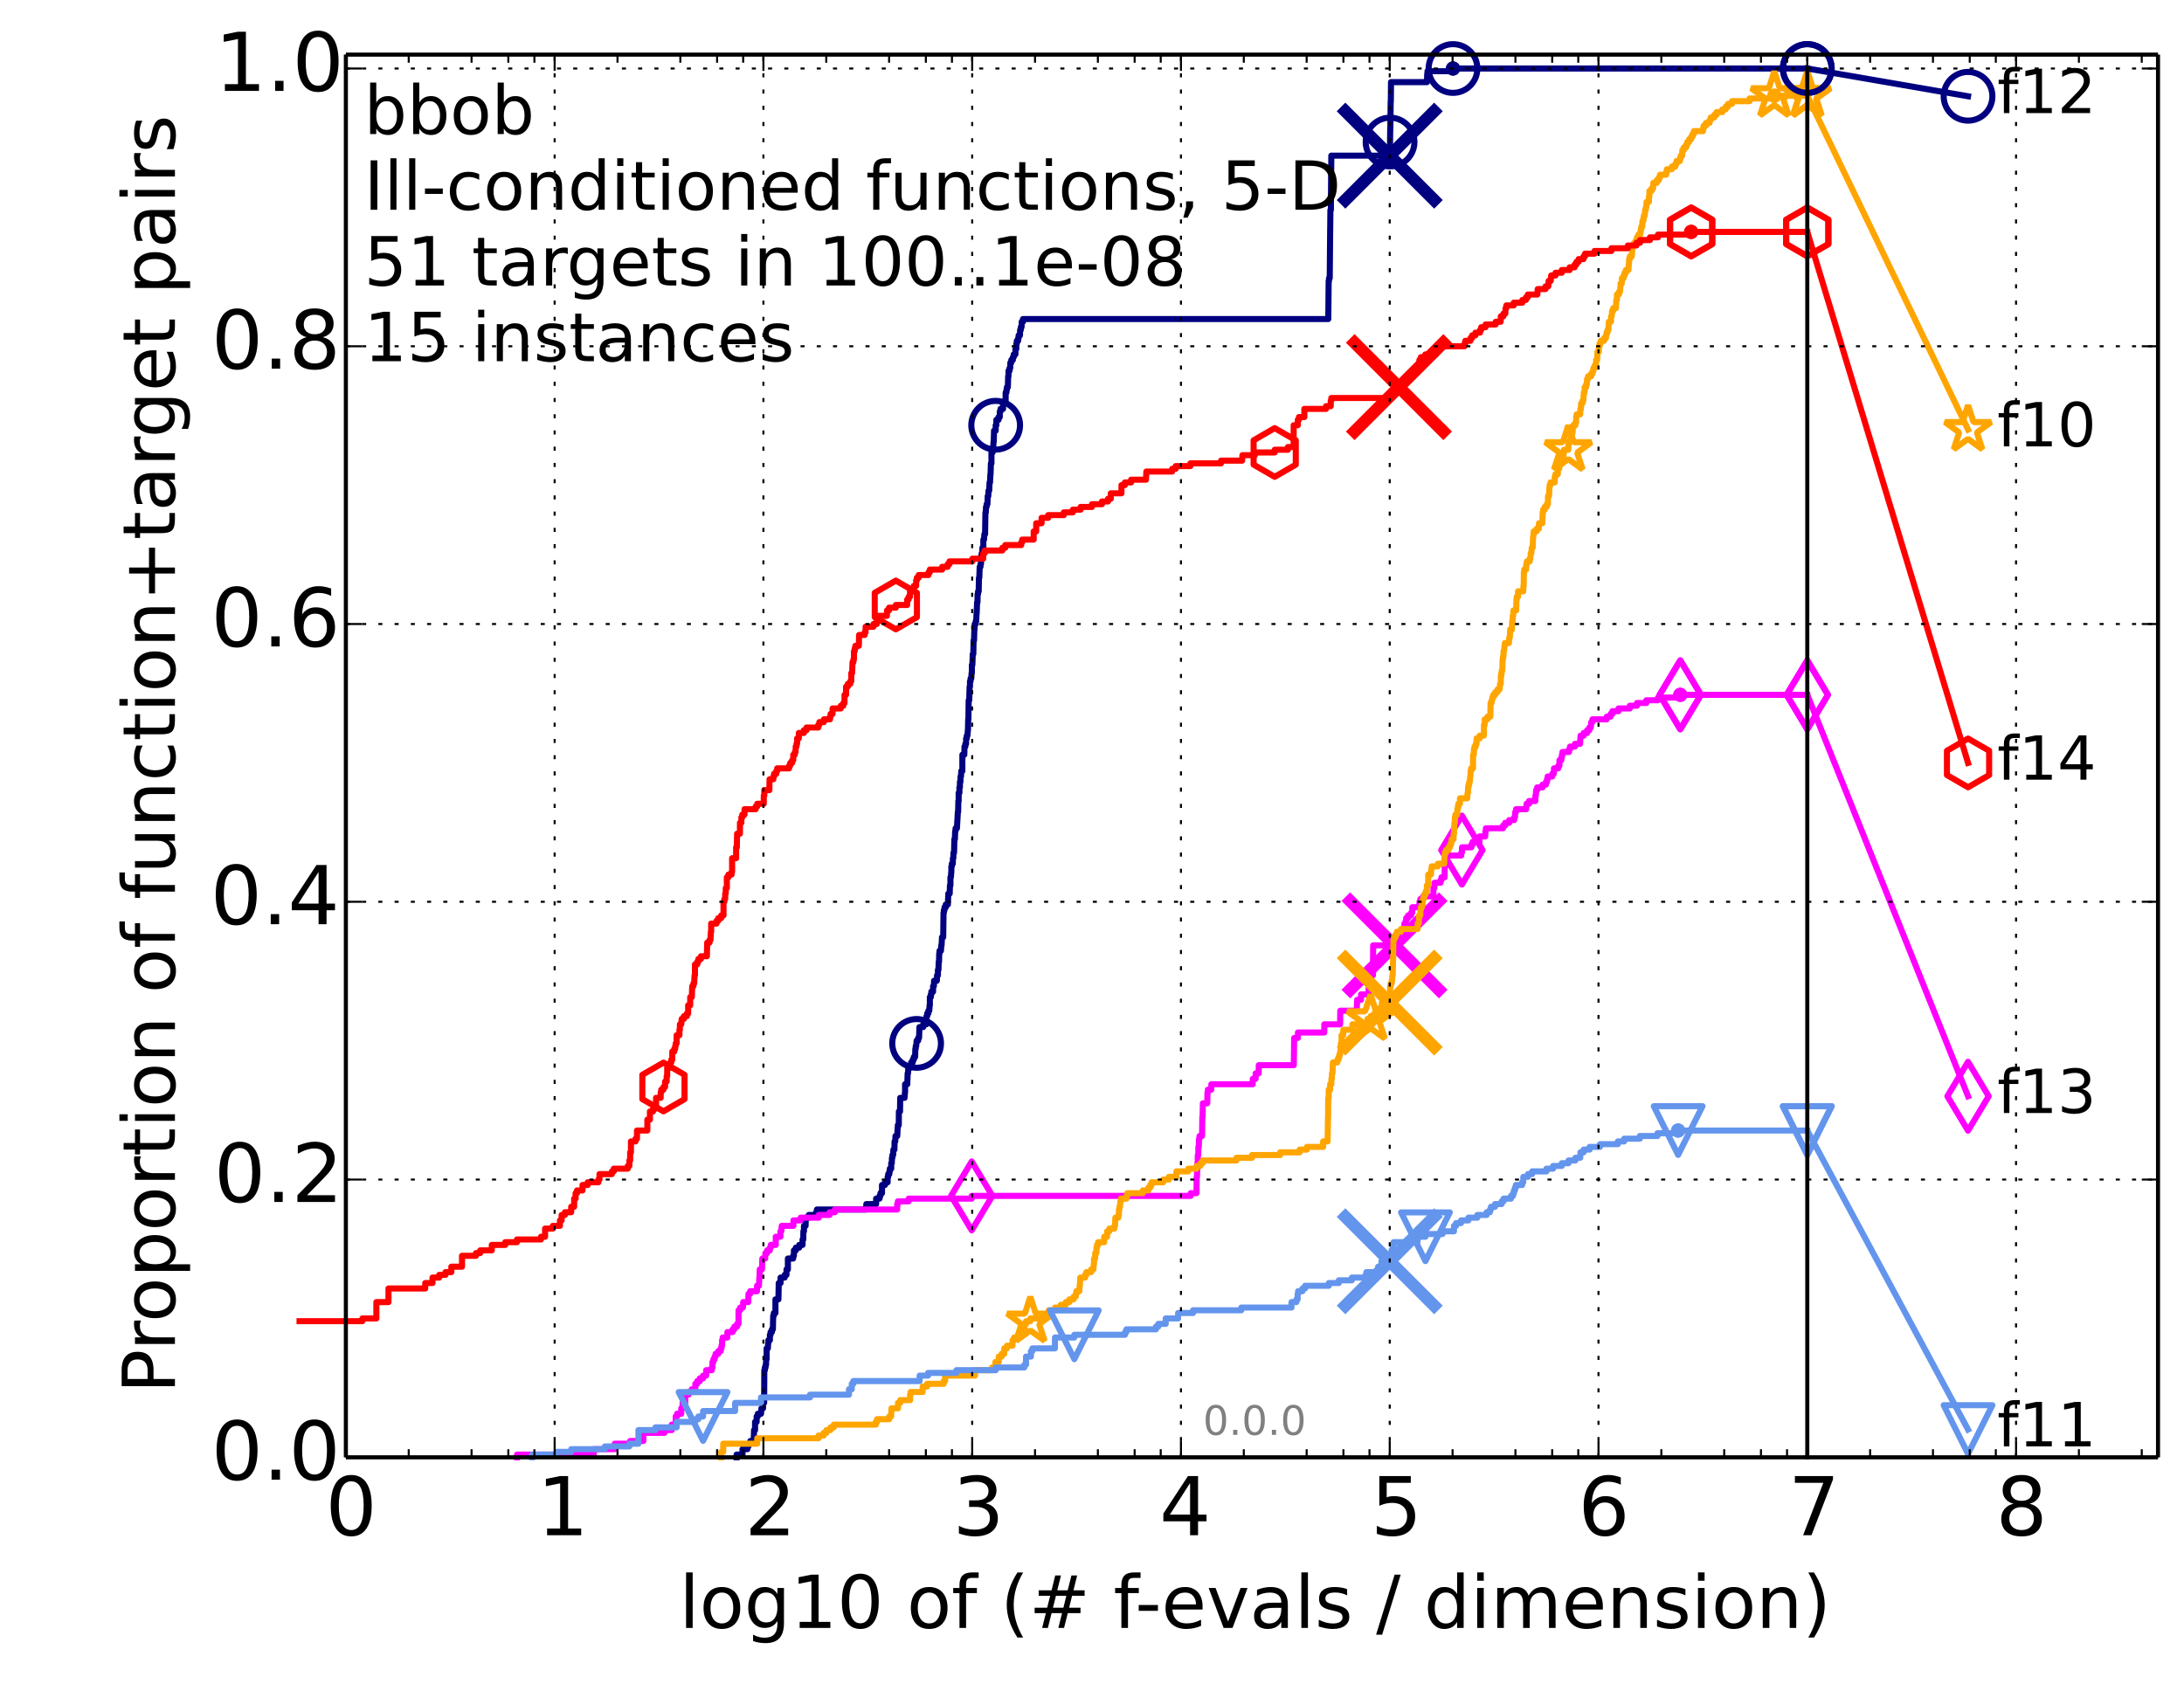 <?xml version="1.0" encoding="utf-8" standalone="no"?>
<!DOCTYPE svg PUBLIC "-//W3C//DTD SVG 1.1//EN"
  "http://www.w3.org/Graphics/SVG/1.1/DTD/svg11.dtd">
<!-- Created with matplotlib (http://matplotlib.org/) -->
<svg height="415pt" version="1.1" viewBox="0 0 538 415" width="538pt" xmlns="http://www.w3.org/2000/svg" xmlns:xlink="http://www.w3.org/1999/xlink">
 <defs>
  <style type="text/css">
*{stroke-linecap:butt;stroke-linejoin:round;}
  </style>
 </defs>
 <g id="figure_1">
  <g id="patch_1">
   <path d="
M0 415.456
L538.8 415.456
L538.8 0
L0 0
z
" style="fill:#ffffff;"/>
  </g>
  <g id="axes_1">
   <g id="patch_2">
    <path d="
M85.2 359.056
L531.6 359.056
L531.6 13.456
L85.2 13.456
z
" style="fill:#ffffff;"/>
   </g>
   <g id="line2d_1">
    <defs>
     <path d="
M0 1.5
C0.398 1.5 0.779 1.342 1.061 1.061
C1.342 0.779 1.5 0.398 1.5 0
C1.5 -0.398 1.342 -0.779 1.061 -1.061
C0.779 -1.342 0.398 -1.5 0 -1.5
C-0.398 -1.5 -0.779 -1.342 -1.061 -1.061
C-1.342 -0.779 -1.5 -0.398 -1.5 0
C-1.5 0.398 -1.342 0.779 -1.061 1.061
C-0.779 1.342 -0.398 1.5 0 1.5
z
" id="ma8fc8663ec" style="stroke:#000080;stroke-width:0.5;"/>
    </defs>
    <g>
     <use style="fill:#000080;stroke:#000080;stroke-width:0.5;" x="357.928" xlink:href="#ma8fc8663ec" y="16.878"/>
     <use style="fill:#000080;stroke:#000080;stroke-width:0.5;" x="357.928" xlink:href="#ma8fc8663ec" y="16.878"/>
    </g>
   </g>
   <g id="line2d_2">
    <path d="
M181.452 359.056
L181.452 358.385
L182.905 358.385
L182.905 357.044
L184.11 357.044
L184.11 356.373
L184.375 356.373
L184.375 355.702
L184.844 355.702
L184.844 355.031
L185.654 355.031
L185.753 352.347
L186 352.347
L186 350.334
L186.388 350.334
L186.388 348.992
L186.675 348.992
L186.675 348.321
L187.469 348.321
L187.56 346.979
L187.968 346.979
L187.968 345.638
L188.235 345.638
L188.279 337.586
L188.412 337.586
L188.412 336.915
L188.587 336.915
L188.587 336.244
L188.717 336.244
L188.717 334.903
L188.847 334.903
L188.847 332.219
L189.147 332.219
L189.232 330.877
L189.274 330.877
L189.274 330.206
L189.652 330.206
L189.652 328.864
L189.817 328.864
L189.817 328.193
L190.145 328.193
L190.145 327.522
L190.388 327.522
L190.468 324.168
L190.628 324.168
L190.628 323.497
L191.023 323.497
L191.023 320.142
L191.754 320.142
L191.83 316.116
L192.278 316.116
L192.278 314.774
L193.29 314.774
L193.29 314.104
L193.745 314.104
L193.745 312.762
L194.088 312.762
L194.088 310.078
L195.38 310.078
L195.38 309.407
L195.572 309.407
L195.572 308.065
L196.046 308.065
L196.046 307.394
L196.874 307.394
L196.874 306.723
L197.701 306.723
L197.701 305.381
L197.874 305.381
L197.903 303.369
L198.046 303.369
L198.046 302.027
L198.443 302.027
L198.499 300.014
L199.242 300.014
L199.242 299.343
L201.036 299.343
L201.036 298.672
L201.235 298.672
L201.235 298.001
L213.356 298.001
L213.413 296.659
L215.82 296.659
L215.82 295.317
L216.667 295.317
L216.667 294.646
L216.889 294.646
L216.889 293.975
L217.267 293.975
L217.267 291.963
L218.004 291.963
L218.004 291.292
L218.66 291.292
L218.66 289.95
L218.796 289.95
L218.796 289.279
L219.076 289.279
L219.076 288.608
L219.198 288.608
L219.198 287.937
L219.539 287.937
L219.539 286.595
L219.68 286.595
L219.724 285.253
L219.832 285.253
L219.832 284.582
L220.014 284.582
L220.078 283.24
L220.332 283.24
L220.364 281.228
L220.531 281.228
L220.594 279.886
L221.027 279.886
L221.119 277.873
L221.169 277.873
L221.169 277.202
L221.401 277.202
L221.431 273.847
L221.71 273.847
L221.75 270.493
L222.821 270.493
L222.924 269.151
L222.952 269.151
L222.952 267.138
L223.498 267.138
L223.589 264.454
L223.671 264.454
L223.762 263.112
L224.2 263.112
L224.2 262.441
L224.438 262.441
L224.438 261.77
L224.837 261.77
L224.837 261.099
L225.102 261.099
L225.102 260.429
L225.423 260.429
L225.482 258.416
L225.574 258.416
L225.574 257.745
L225.698 257.745
L225.797 256.403
L226.174 256.403
L226.174 255.732
L226.399 255.732
L226.495 253.048
L227.419 253.048
L227.419 252.377
L228.173 252.377
L228.24 250.364
L228.402 250.364
L228.402 249.694
L228.686 249.694
L228.686 249.023
L228.917 249.023
L228.995 247.681
L229.059 247.681
L229.059 245.668
L229.3 245.668
L229.3 244.997
L229.42 244.997
L229.42 244.326
L229.85 244.326
L229.85 242.984
L230.042 242.984
L230.097 241.642
L230.78 241.642
L230.832 240.3
L231.042 240.3
L231.042 238.958
L231.172 238.958
L231.243 236.946
L231.321 236.946
L231.359 234.933
L231.436 234.933
L231.436 234.262
L231.786 234.262
L231.874 232.92
L231.943 232.92
L232.049 230.907
L232.346 230.907
L232.426 224.869
L232.518 224.869
L232.518 224.198
L232.676 224.198
L232.676 223.527
L232.977 223.527
L232.977 222.856
L233.497 222.856
L233.602 220.172
L233.948 220.172
L234.005 218.159
L234.124 218.159
L234.124 216.147
L234.238 216.147
L234.339 214.805
L234.35 214.805
L234.35 213.463
L234.474 213.463
L234.474 212.792
L234.713 212.792
L234.735 211.45
L234.834 211.45
L234.873 210.108
L235.015 210.108
L235.102 206.753
L235.227 206.753
L235.292 204.741
L235.399 204.741
L235.399 204.07
L235.729 204.07
L235.84 202.057
L235.845 202.057
L235.95 200.044
L236.023 200.044
L236.075 197.36
L236.153 197.36
L236.153 195.348
L236.339 195.348
L236.339 194.006
L236.462 194.006
L236.462 192.664
L236.58 192.664
L236.62 191.322
L236.722 191.322
L236.797 189.98
L237.063 189.98
L237.073 185.954
L237.546 185.954
L237.589 183.942
L237.797 183.942
L237.797 183.271
L237.98 183.271
L237.989 181.929
L238.161 181.929
L238.161 181.258
L238.317 181.258
L238.415 179.916
L238.443 179.916
L238.504 177.232
L238.555 177.232
L238.62 172.536
L238.759 172.536
L238.851 169.181
L238.943 169.181
L238.943 167.839
L239.085 167.839
L239.085 167.168
L239.261 167.168
L239.342 165.826
L239.405 165.826
L239.41 163.813
L239.53 163.813
L239.624 161.13
L239.765 161.13
L239.827 157.775
L239.946 157.775
L240.015 155.091
L240.063 155.091
L240.111 153.749
L240.349 153.749
L240.349 153.078
L240.469 153.078
L240.571 151.066
L240.597 151.066
L240.69 148.382
L240.796 148.382
L240.817 146.369
L240.934 146.369
L240.934 145.698
L241.089 145.698
L241.151 142.343
L241.238 142.343
L241.337 139.66
L241.525 139.66
L241.525 138.989
L241.655 138.989
L241.692 136.976
L241.845 136.976
L241.845 136.305
L241.997 136.305
L241.997 134.963
L242.235 134.963
L242.239 132.95
L242.4 132.95
L242.49 131.608
L242.658 131.608
L242.747 126.241
L242.839 126.241
L242.889 124.899
L243.038 124.899
L243.038 124.228
L243.239 124.228
L243.311 122.215
L243.45 122.215
L243.509 120.873
L243.677 120.873
L243.769 118.861
L243.876 118.861
L243.971 116.848
L244.015 116.848
L244.095 114.164
L244.233 114.164
L244.233 111.48
L244.516 111.48
L244.619 110.138
L244.662 110.138
L244.75 108.797
L244.796 108.797
L244.87 106.113
L245.27 106.113
L245.27 104.771
L245.442 104.771
L245.442 103.429
L245.982 103.429
L245.982 102.758
L246.281 102.758
L246.281 101.416
L246.465 101.416
L246.465 100.745
L247.09 100.745
L247.09 99.403
L247.471 99.403
L247.471 98.733
L247.726 98.733
L247.726 96.72
L247.923 96.72
L247.923 96.049
L248.042 96.049
L248.042 95.378
L248.275 95.378
L248.347 92.694
L248.434 92.694
L248.434 91.352
L248.696 91.352
L248.696 90.681
L248.858 90.681
L248.888 89.339
L249.135 89.339
L249.135 88.668
L249.509 88.668
L249.509 87.998
L249.714 87.998
L249.714 87.327
L250.136 87.327
L250.136 85.985
L250.357 85.985
L250.357 84.643
L250.478 84.643
L250.478 83.972
L250.797 83.972
L250.797 83.301
L250.926 83.301
L250.926 82.63
L251.25 82.63
L251.295 81.288
L251.458 81.288
L251.458 80.617
L251.643 80.617
L251.684 79.275
L252 79.275
L252 78.604
L327.205 78.604
L327.299 69.211
L327.383 69.211
L327.383 68.54
L327.561 68.54
L327.67 56.463
L327.676 56.463
L327.727 51.767
L327.845 51.767
L327.951 38.348
L342.373 38.348
L342.465 31.639
L342.493 31.639
L342.578 24.929
L342.615 24.929
L342.659 20.233
L351.515 20.233
L351.575 18.22
L351.644 18.22
L351.644 17.549
L357.928 17.549
L357.928 16.878
L445.2 16.878
L445.2 16.878" style="fill:none;stroke:#000080;stroke-linecap:square;stroke-width:1.5;"/>
   </g>
   <g id="line2d_3">
    <defs>
     <path d="
M0 6
C1.591 6 3.117 5.368 4.243 4.243
C5.368 3.117 6 1.591 6 0
C6 -1.591 5.368 -3.117 4.243 -4.243
C3.117 -5.368 1.591 -6 0 -6
C-1.591 -6 -3.117 -5.368 -4.243 -4.243
C-5.368 -3.117 -6 -1.591 -6 0
C-6 1.591 -5.368 3.117 -4.243 4.243
C-3.117 5.368 -1.591 6 0 6
z
" id="mae466deef1" style="stroke:#000080;stroke-width:1.5;"/>
    </defs>
    <g>
     <use style="fill:none;stroke:#000080;stroke-width:1.5;" x="225.797" xlink:href="#mae466deef1" y="257.074"/>
     <use style="fill:none;stroke:#000080;stroke-width:1.5;" x="245.27" xlink:href="#mae466deef1" y="104.771"/>
     <use style="fill:none;stroke:#000080;stroke-width:1.5;" x="342.424" xlink:href="#mae466deef1" y="34.993"/>
     <use style="fill:none;stroke:#000080;stroke-width:1.5;" x="357.928" xlink:href="#mae466deef1" y="16.878"/>
     <use style="fill:none;stroke:#000080;stroke-width:1.5;" x="445.2" xlink:href="#mae466deef1" y="16.878"/>
    </g>
   </g>
   <g id="line2d_4"/>
   <g id="line2d_5">
    <path clip-path="url(#p54ce849065)" d="
M342.344 38.348" style="fill:none;stroke:#000080;stroke-linecap:square;"/>
    <defs>
     <path d="
M-12 12
L12 -12
M-12 -12
L12 12" id="me286a5a777" style="stroke:#000080;stroke-width:3;"/>
    </defs>
    <g clip-path="url(#p54ce849065)">
     <use style="fill:#000080;stroke:#000080;stroke-width:3;" x="342.344" xlink:href="#me286a5a777" y="38.348"/>
    </g>
   </g>
   <g id="line2d_6">
    <defs>
     <path d="
M0 1.5
C0.398 1.5 0.779 1.342 1.061 1.061
C1.342 0.779 1.5 0.398 1.5 0
C1.5 -0.398 1.342 -0.779 1.061 -1.061
C0.779 -1.342 0.398 -1.5 0 -1.5
C-0.398 -1.5 -0.779 -1.342 -1.061 -1.061
C-1.342 -0.779 -1.5 -0.398 -1.5 0
C-1.5 0.398 -1.342 0.779 -1.061 1.061
C-0.779 1.342 -0.398 1.5 0 1.5
z
" id="m62d5190e8e" style="stroke:#ff00ff;stroke-width:0.5;"/>
    </defs>
    <g>
     <use style="fill:#ff00ff;stroke:#ff00ff;stroke-width:0.5;" x="413.916" xlink:href="#m62d5190e8e" y="171.194"/>
     <use style="fill:#ff00ff;stroke:#ff00ff;stroke-width:0.5;" x="413.916" xlink:href="#m62d5190e8e" y="171.194"/>
    </g>
   </g>
   <g id="line2d_7">
    <path d="
M127.348 359.056
L127.348 358.385
L146.272 358.385
L146.272 357.044
L151.43 357.044
L151.43 355.702
L155.232 355.702
L155.232 355.031
L158.48 355.031
L158.48 353.018
L163.697 353.018
L163.697 352.347
L165.485 352.347
L165.485 351.005
L166.446 351.005
L166.446 348.992
L166.796 348.992
L166.796 348.321
L167.814 348.321
L167.814 346.979
L168.143 346.979
L168.143 345.638
L168.787 345.638
L168.787 343.625
L169.619 343.625
L169.619 342.954
L170.42 342.954
L170.42 342.283
L171.288 342.283
L171.288 340.941
L171.757 340.941
L171.757 340.27
L172.396 340.27
L172.396 339.599
L173.192 339.599
L173.192 338.928
L173.961 338.928
L173.961 337.586
L175.345 337.586
L175.345 336.915
L175.502 336.915
L175.502 335.574
L175.736 335.574
L175.736 334.903
L176.044 334.903
L176.044 334.232
L176.272 334.232
L176.272 333.561
L176.944 333.561
L176.944 332.89
L177.524 332.89
L177.524 332.219
L177.738 332.219
L177.738 331.548
L177.879 331.548
L177.879 330.206
L178.019 330.206
L178.019 329.535
L179.179 329.535
L179.179 328.193
L180.47 328.193
L180.47 327.522
L180.905 327.522
L180.905 326.851
L181.572 326.851
L181.572 326.18
L181.928 326.18
L181.928 322.826
L182.335 322.826
L182.335 322.155
L183.017 322.155
L183.073 320.813
L184.322 320.813
L184.375 318.8
L184.792 318.8
L184.792 318.129
L186.484 318.129
L186.484 316.787
L186.958 316.787
L187.052 314.774
L187.099 314.774
L187.145 312.762
L187.697 312.762
L187.788 310.078
L188.499 310.078
L188.543 308.736
L188.976 308.736
L188.976 308.065
L189.652 308.065
L189.652 307.394
L189.859 307.394
L189.859 306.723
L191.101 306.723
L191.101 304.71
L192.241 304.71
L192.241 303.369
L192.462 303.369
L192.572 302.027
L195.444 302.027
L195.444 300.685
L197.232 300.685
L197.232 300.014
L201.701 300.014
L201.701 299.343
L204.372 299.343
L204.372 298.672
L205.647 298.672
L205.647 298.001
L221.006 298.001
L221.006 296.659
L221.179 296.659
L221.179 295.988
L223.843 295.988
L223.843 295.317
L239.369 295.317
L239.369 294.646
L293.313 294.646
L293.313 293.975
L294.74 293.975
L294.787 289.95
L294.864 289.95
L294.958 286.595
L295.044 286.595
L295.067 284.582
L295.176 284.582
L295.203 282.569
L295.299 282.569
L295.365 280.557
L295.494 280.557
L295.494 279.886
L296.113 279.886
L296.175 275.189
L296.245 275.189
L296.31 271.834
L297.387 271.834
L297.444 269.151
L297.539 269.151
L297.539 268.48
L298.383 268.48
L298.396 267.138
L308.587 267.138
L308.609 265.796
L309.306 265.796
L309.316 264.454
L310.054 264.454
L310.081 262.441
L318.707 262.441
L318.803 255.732
L319.727 255.732
L319.727 254.39
L326.21 254.39
L326.224 252.377
L330.109 252.377
L330.16 249.023
L334.205 249.023
L334.313 246.339
L335.275 246.339
L335.275 244.997
L337.134 244.997
L337.163 240.971
L337.479 240.971
L337.479 240.3
L338.207 240.3
L338.262 232.92
L343.561 232.92
L343.561 232.249
L344.445 232.249
L344.445 231.578
L345.621 231.578
L345.716 230.236
L345.818 230.236
L345.918 228.894
L345.938 228.894
L345.95 227.553
L346.276 227.553
L346.276 226.882
L346.395 226.882
L346.395 226.211
L346.855 226.211
L346.855 225.54
L347.624 225.54
L347.624 224.869
L347.893 224.869
L347.912 223.527
L349.65 223.527
L349.673 222.185
L349.895 222.185
L349.895 221.514
L350.553 221.514
L350.553 220.843
L353.087 220.843
L353.122 218.83
L353.314 218.83
L353.38 217.488
L354.86 217.488
L354.86 216.818
L355.093 216.818
L355.093 216.147
L355.868 216.147
L355.889 213.463
L356.035 213.463
L356.038 211.45
L356.506 211.45
L356.506 210.779
L359.952 210.779
L359.952 210.108
L360.117 210.108
L360.151 208.766
L362.46 208.766
L362.46 208.095
L362.759 208.095
L362.759 207.424
L364.441 207.424
L364.467 206.083
L365.863 206.083
L365.913 204.741
L366.036 204.741
L366.036 204.07
L370.257 204.07
L370.257 203.399
L370.77 203.399
L370.77 202.728
L371.771 202.728
L371.771 202.057
L372.989 202.057
L372.989 201.386
L373.193 201.386
L373.263 200.044
L373.463 200.044
L373.463 199.373
L375.962 199.373
L376.049 198.031
L376.658 198.031
L376.658 197.36
L378.204 197.36
L378.222 196.018
L378.351 196.018
L378.401 194.677
L378.662 194.677
L378.662 194.006
L379.978 194.006
L379.978 193.335
L380.812 193.335
L380.812 192.664
L381.08 192.664
L381.08 191.993
L381.239 191.993
L381.239 191.322
L382.372 191.322
L382.372 190.651
L382.759 190.651
L382.809 189.309
L383.861 189.309
L383.861 188.638
L384.146 188.638
L384.147 187.296
L384.604 187.296
L384.604 186.625
L384.762 186.625
L384.762 185.954
L384.893 185.954
L384.893 185.283
L386.505 185.283
L386.505 184.613
L386.754 184.613
L386.754 183.942
L387.971 183.942
L387.971 183.271
L389.229 183.271
L389.289 181.929
L389.345 181.929
L389.345 181.258
L390.125 181.258
L390.125 180.587
L390.966 180.587
L390.966 179.916
L391.513 179.916
L391.513 179.245
L391.882 179.245
L391.98 177.903
L392.288 177.903
L392.288 177.232
L395.798 177.232
L395.798 176.561
L396.751 176.561
L396.751 175.89
L397.201 175.89
L397.201 175.219
L398.699 175.219
L398.699 174.548
L401.491 174.548
L401.491 173.878
L403.24 173.878
L403.24 173.207
L405.554 173.207
L405.554 172.536
L408.443 172.536
L408.443 171.865
L413.916 171.865
L413.916 171.194
L445.2 171.194
L445.2 171.194" style="fill:none;stroke:#ff00ff;stroke-linecap:square;stroke-width:1.5;"/>
   </g>
   <g id="line2d_8">
    <defs>
     <path d="
M-3.9968e-16 8.485
L5.091 0
L4.88498e-16 -8.485
L-5.091 -1.77636e-15
z
" id="mf6640c921f" style="stroke:#ff00ff;stroke-linejoin:miter;stroke-width:1.5;"/>
    </defs>
    <g>
     <use style="fill:none;stroke:#ff00ff;stroke-linejoin:miter;stroke-width:1.5;" x="239.369" xlink:href="#mf6640c921f" y="294.646"/>
     <use style="fill:none;stroke:#ff00ff;stroke-linejoin:miter;stroke-width:1.5;" x="360.117" xlink:href="#mf6640c921f" y="209.437"/>
     <use style="fill:none;stroke:#ff00ff;stroke-linejoin:miter;stroke-width:1.5;" x="413.916" xlink:href="#mf6640c921f" y="171.194"/>
     <use style="fill:none;stroke:#ff00ff;stroke-linejoin:miter;stroke-width:1.5;" x="413.916" xlink:href="#mf6640c921f" y="171.194"/>
     <use style="fill:none;stroke:#ff00ff;stroke-linejoin:miter;stroke-width:1.5;" x="445.2" xlink:href="#mf6640c921f" y="171.194"/>
    </g>
   </g>
   <g id="line2d_9"/>
   <g id="line2d_10">
    <path clip-path="url(#p54ce849065)" d="
M343.523 232.92" style="fill:none;stroke:#ff00ff;stroke-linecap:square;"/>
    <defs>
     <path d="
M-12 12
L12 -12
M-12 -12
L12 12" id="m86aa83dd4c" style="stroke:#ff00ff;stroke-width:3;"/>
    </defs>
    <g clip-path="url(#p54ce849065)">
     <use style="fill:#ff00ff;stroke:#ff00ff;stroke-width:3;" x="343.523" xlink:href="#m86aa83dd4c" y="232.92"/>
    </g>
   </g>
   <g id="line2d_11">
    <defs>
     <path d="
M0 1.5
C0.398 1.5 0.779 1.342 1.061 1.061
C1.342 0.779 1.5 0.398 1.5 0
C1.5 -0.398 1.342 -0.779 1.061 -1.061
C0.779 -1.342 0.398 -1.5 0 -1.5
C-0.398 -1.5 -0.779 -1.342 -1.061 -1.061
C-1.342 -0.779 -1.5 -0.398 -1.5 0
C-1.5 0.398 -1.342 0.779 -1.061 1.061
C-0.779 1.342 -0.398 1.5 0 1.5
z
" id="m3747452efa" style="stroke:#ffa500;stroke-width:0.5;"/>
    </defs>
    <g>
     <use style="fill:#ffa500;stroke:#ffa500;stroke-width:0.5;" x="437.078" xlink:href="#m3747452efa" y="23.588"/>
     <use style="fill:#ffa500;stroke:#ffa500;stroke-width:0.5;" x="437.078" xlink:href="#m3747452efa" y="23.588"/>
    </g>
   </g>
   <g id="line2d_12">
    <path d="
M177.666 359.056
L177.666 357.714
L178.159 357.714
L178.159 355.702
L186.532 355.702
L186.532 354.36
L201.628 354.36
L201.628 353.689
L202.904 353.689
L202.904 353.018
L203.583 353.018
L203.583 352.347
L204.586 352.347
L204.586 351.676
L205.402 351.676
L205.402 351.005
L215.742 351.005
L215.742 350.334
L216.051 350.334
L216.051 349.663
L219.043 349.663
L219.043 348.992
L219.517 348.992
L219.604 346.979
L221.21 346.979
L221.21 345.638
L221.77 345.638
L221.77 344.967
L224.191 344.967
L224.191 343.625
L224.315 343.625
L224.315 342.954
L227.288 342.954
L227.288 341.612
L228.38 341.612
L228.38 340.941
L232.469 340.941
L232.469 340.27
L232.809 340.27
L232.809 338.928
L240.176 338.928
L240.176 337.586
L244.391 337.586
L244.391 336.915
L245.194 336.915
L245.194 335.574
L246.036 335.574
L246.036 334.232
L246.751 334.232
L246.751 333.561
L247.381 333.561
L247.381 332.219
L248.051 332.219
L248.051 331.548
L249.424 331.548
L249.424 330.206
L249.812 330.206
L249.812 329.535
L251.248 329.535
L251.248 328.864
L251.834 328.864
L251.834 328.193
L252.14 328.193
L252.14 327.522
L252.41 327.522
L252.422 326.18
L252.767 326.18
L252.767 325.509
L253.81 325.509
L253.81 324.839
L257.485 324.839
L257.485 324.168
L258.361 324.168
L258.361 322.826
L259.905 322.826
L259.905 322.155
L261.308 322.155
L261.308 321.484
L262.549 321.484
L262.549 320.813
L263.433 320.813
L263.433 320.142
L264.469 320.142
L264.469 319.471
L265.008 319.471
L265.008 318.8
L265.156 318.8
L265.156 318.129
L265.87 318.129
L265.958 316.787
L266.004 316.787
L266.109 314.774
L267.291 314.774
L267.291 314.104
L267.606 314.104
L267.606 313.433
L268.787 313.433
L268.787 312.762
L269.343 312.762
L269.45 311.42
L269.499 311.42
L269.499 310.078
L269.782 310.078
L269.782 308.736
L270.09 308.736
L270.09 307.394
L270.229 307.394
L270.229 306.723
L270.519 306.723
L270.519 306.052
L272.004 306.052
L272.004 304.71
L272.723 304.71
L272.723 303.369
L273.282 303.369
L273.282 302.698
L274.524 302.698
L274.524 302.027
L274.666 302.027
L274.757 300.014
L275.49 300.014
L275.49 299.343
L275.633 299.343
L275.633 298.001
L275.745 298.001
L275.745 297.33
L275.894 297.33
L275.982 295.988
L276.12 295.988
L276.12 295.317
L277.515 295.317
L277.515 294.646
L277.706 294.646
L277.706 293.975
L281.506 293.975
L281.506 293.304
L282.871 293.304
L282.871 292.634
L283.336 292.634
L283.336 291.963
L283.685 291.963
L283.685 291.292
L286.528 291.292
L286.528 290.621
L287.938 290.621
L287.938 289.95
L289.786 289.95
L289.786 288.608
L292.7 288.608
L292.7 287.937
L294.759 287.937
L294.759 287.266
L295.712 287.266
L295.712 286.595
L296.244 286.595
L296.244 285.924
L304.571 285.924
L304.571 285.253
L308.415 285.253
L308.415 284.582
L315.339 284.582
L315.339 283.911
L320.156 283.911
L320.156 283.24
L321.946 283.24
L321.946 282.569
L325.935 282.569
L325.935 281.228
L327.033 281.228
L327.14 275.189
L327.157 275.189
L327.186 270.493
L327.298 270.493
L327.314 268.48
L327.665 268.48
L327.665 267.138
L327.957 267.138
L327.968 265.796
L328.084 265.796
L328.102 264.454
L328.234 264.454
L328.339 261.77
L329.43 261.77
L329.43 261.099
L329.726 261.099
L329.726 260.429
L329.958 260.429
L329.958 259.758
L330.13 259.758
L330.225 258.416
L330.299 258.416
L330.299 257.074
L330.473 257.074
L330.478 255.061
L330.894 255.061
L330.894 253.719
L333.152 253.719
L333.152 252.377
L336.861 252.377
L336.861 251.035
L337.615 251.035
L337.615 250.364
L340.391 250.364
L340.413 247.01
L342.358 247.01
L342.453 242.984
L342.573 242.984
L342.573 242.313
L342.818 242.313
L342.818 241.642
L342.929 241.642
L342.987 240.3
L343.063 240.3
L343.172 236.275
L343.175 236.275
L343.255 231.578
L343.436 231.578
L343.436 230.907
L343.776 230.907
L343.776 230.236
L344.108 230.236
L344.108 229.565
L345.115 229.565
L345.115 228.894
L349.209 228.894
L349.215 227.553
L349.504 227.553
L349.566 225.54
L349.883 225.54
L349.908 224.198
L350.003 224.198
L350.003 223.527
L350.268 223.527
L350.268 222.856
L350.497 222.856
L350.502 221.514
L350.689 221.514
L350.689 220.843
L350.977 220.843
L350.977 220.172
L351.272 220.172
L351.272 219.501
L351.499 219.501
L351.5 218.159
L351.815 218.159
L351.827 215.476
L352.495 215.476
L352.578 214.134
L352.672 214.134
L352.672 213.463
L354.192 213.463
L354.192 212.792
L355.757 212.792
L355.818 210.779
L355.906 210.779
L355.906 210.108
L356.178 210.108
L356.178 209.437
L356.831 209.437
L356.831 208.766
L357.154 208.766
L357.154 208.095
L357.468 208.095
L357.468 207.424
L357.603 207.424
L357.603 206.753
L358.068 206.753
L358.099 205.412
L358.189 205.412
L358.279 202.728
L358.382 202.728
L358.39 201.386
L358.511 201.386
L358.511 200.715
L358.964 200.715
L359.003 199.373
L359.114 199.373
L359.114 198.702
L359.254 198.702
L359.254 198.031
L359.641 198.031
L359.641 196.689
L361.431 196.689
L361.522 195.348
L361.62 195.348
L361.629 194.006
L361.741 194.006
L361.741 193.335
L361.92 193.335
L361.92 192.664
L362.063 192.664
L362.153 191.322
L362.209 191.322
L362.272 189.98
L362.376 189.98
L362.376 189.309
L362.856 189.309
L362.874 185.954
L363.066 185.954
L363.068 184.613
L363.218 184.613
L363.218 183.942
L363.524 183.942
L363.524 183.271
L363.738 183.271
L363.738 181.929
L364.505 181.929
L364.505 181.258
L365.524 181.258
L365.559 178.574
L365.725 178.574
L365.737 177.232
L366.436 177.232
L366.436 176.561
L367.123 176.561
L367.179 173.207
L367.428 173.207
L367.428 172.536
L367.59 172.536
L367.59 171.865
L367.844 171.865
L367.844 171.194
L368.334 171.194
L368.334 170.523
L368.9 170.523
L368.9 169.852
L369.416 169.852
L369.52 168.51
L369.697 168.51
L369.703 166.497
L369.825 166.497
L369.825 165.826
L369.941 165.826
L369.941 165.155
L370.078 165.155
L370.151 162.472
L370.228 162.472
L370.228 161.801
L370.358 161.801
L370.371 160.459
L370.506 160.459
L370.617 159.117
L370.698 159.117
L370.698 158.446
L371.705 158.446
L371.778 157.104
L371.937 157.104
L372.004 155.091
L372.451 155.091
L372.501 153.078
L372.629 153.078
L372.629 151.737
L372.747 151.737
L372.815 150.395
L373.487 150.395
L373.55 147.711
L373.63 147.711
L373.63 147.04
L373.947 147.04
L373.947 145.698
L375.226 145.698
L375.282 144.356
L375.34 144.356
L375.384 141.002
L375.456 141.002
L375.456 140.331
L375.937 140.331
L375.971 138.989
L376.125 138.989
L376.125 138.318
L376.82 138.318
L376.82 137.647
L376.98 137.647
L377.07 136.305
L377.227 136.305
L377.331 134.963
L377.551 134.963
L377.65 132.279
L377.714 132.279
L377.792 130.938
L378.518 130.938
L378.518 130.267
L379.083 130.267
L379.094 128.925
L379.937 128.925
L380.022 126.241
L380.13 126.241
L380.13 125.57
L380.504 125.57
L380.504 124.899
L381.014 124.899
L381.014 124.228
L381.314 124.228
L381.334 122.215
L381.578 122.215
L381.68 120.203
L381.715 120.203
L381.715 119.532
L381.934 119.532
L381.934 118.861
L382.983 118.861
L382.991 117.519
L383.157 117.519
L383.157 116.848
L383.744 116.848
L383.772 115.506
L384.093 115.506
L384.093 114.835
L384.249 114.835
L384.353 113.493
L384.642 113.493
L384.642 112.822
L384.813 112.822
L384.813 112.151
L385.177 112.151
L385.177 111.48
L385.289 111.48
L385.289 110.809
L386.332 110.809
L386.37 109.468
L386.454 109.468
L386.454 108.797
L386.835 108.797
L386.835 108.126
L386.962 108.126
L386.962 107.455
L387.156 107.455
L387.156 106.784
L387.362 106.784
L387.437 105.442
L387.554 105.442
L387.554 104.771
L388.078 104.771
L388.078 104.1
L388.249 104.1
L388.276 102.758
L388.381 102.758
L388.381 102.087
L389.259 102.087
L389.296 100.745
L389.446 100.745
L389.48 99.403
L389.812 99.403
L389.812 98.733
L390.04 98.733
L390.105 97.391
L390.157 97.391
L390.157 96.72
L390.327 96.72
L390.371 95.378
L390.73 95.378
L390.73 94.707
L390.887 94.707
L390.959 93.365
L391.218 93.365
L391.218 92.694
L391.984 92.694
L391.984 92.023
L392.334 92.023
L392.334 91.352
L392.521 91.352
L392.521 90.681
L392.851 90.681
L392.851 90.01
L393.133 90.01
L393.187 88.668
L393.438 88.668
L393.524 86.656
L393.867 86.656
L393.872 85.314
L394.029 85.314
L394.029 84.643
L394.314 84.643
L394.314 83.972
L395.136 83.972
L395.136 83.301
L395.603 83.301
L395.603 82.63
L395.751 82.63
L395.751 81.959
L395.983 81.959
L395.983 81.288
L396.221 81.288
L396.323 79.275
L396.827 79.275
L396.873 77.933
L397.03 77.933
L397.113 76.592
L397.396 76.592
L397.396 75.921
L398.08 75.921
L398.157 73.908
L398.306 73.908
L398.31 72.566
L398.806 72.566
L398.806 71.895
L399.066 71.895
L399.174 70.553
L399.194 70.553
L399.194 69.882
L399.496 69.882
L399.534 68.54
L399.948 68.54
L399.948 67.869
L400.191 67.869
L400.191 67.198
L400.528 67.198
L400.528 66.528
L401.141 66.528
L401.221 65.186
L401.273 65.186
L401.305 63.844
L401.482 63.844
L401.482 63.173
L401.961 63.173
L402.03 61.831
L402.089 61.831
L402.199 60.489
L402.559 60.489
L402.559 59.818
L403.007 59.818
L403.007 59.147
L403.258 59.147
L403.258 58.476
L403.609 58.476
L403.609 57.805
L404.059 57.805
L404.059 57.134
L404.183 57.134
L404.183 56.463
L404.33 56.463
L404.33 55.792
L404.561 55.792
L404.589 54.451
L404.819 54.451
L404.819 53.78
L404.94 53.78
L404.94 53.109
L405.17 53.109
L405.241 51.767
L405.422 51.767
L405.422 51.096
L405.551 51.096
L405.596 49.754
L406.182 49.754
L406.203 48.412
L406.304 48.412
L406.307 47.07
L406.838 47.07
L406.838 46.399
L407.225 46.399
L407.277 45.057
L408.126 45.057
L408.126 44.387
L408.657 44.387
L408.657 43.716
L408.928 43.716
L408.928 43.045
L410.437 43.045
L410.437 42.374
L410.608 42.374
L410.608 41.703
L411.838 41.703
L411.838 41.032
L412.708 41.032
L412.708 40.361
L412.97 40.361
L412.97 39.69
L413.818 39.69
L413.818 39.019
L414.025 39.019
L414.025 38.348
L414.39 38.348
L414.412 37.006
L414.769 37.006
L414.769 36.335
L415.357 36.335
L415.357 35.664
L415.632 35.664
L415.632 34.993
L416.087 34.993
L416.087 34.322
L416.595 34.322
L416.595 33.652
L416.956 33.652
L416.956 32.981
L417.279 32.981
L417.279 32.31
L419.503 32.31
L419.503 31.639
L419.676 31.639
L419.676 30.968
L420.234 30.968
L420.234 30.297
L421.114 30.297
L421.114 29.626
L421.415 29.626
L421.415 28.955
L422.285 28.955
L422.285 28.284
L422.864 28.284
L422.864 27.613
L424.287 27.613
L424.287 26.942
L425.12 26.942
L425.12 26.271
L425.665 26.271
L425.665 25.6
L426.657 25.6
L426.657 24.929
L430.98 24.929
L430.98 24.258
L437.078 24.258
L437.078 23.587
L445.2 23.587
L445.2 23.587" style="fill:none;stroke:#ffa500;stroke-linecap:square;stroke-width:1.5;"/>
   </g>
   <g id="line2d_13">
    <defs>
     <path d="
M3.67394e-16 -6
L-1.347 -1.854
L-5.706 -1.854
L-2.18 0.708
L-3.527 4.854
L-4.20996e-16 2.292
L3.527 4.854
L2.18 0.708
L5.706 -1.854
L1.347 -1.854
z
" id="m73d367cfb6" style="stroke:#ffa500;stroke-linejoin:bevel;stroke-width:1.5;"/>
    </defs>
    <g>
     <use style="fill:none;stroke:#ffa500;stroke-linejoin:bevel;stroke-width:1.5;" x="253.81" xlink:href="#m73d367cfb6" y="325.509"/>
     <use style="fill:none;stroke:#ffa500;stroke-linejoin:bevel;stroke-width:1.5;" x="337.615" xlink:href="#m73d367cfb6" y="251.035"/>
     <use style="fill:none;stroke:#ffa500;stroke-linejoin:bevel;stroke-width:1.5;" x="386.332" xlink:href="#m73d367cfb6" y="110.809"/>
     <use style="fill:none;stroke:#ffa500;stroke-linejoin:bevel;stroke-width:1.5;" x="437.078" xlink:href="#m73d367cfb6" y="23.588"/>
     <use style="fill:none;stroke:#ffa500;stroke-linejoin:bevel;stroke-width:1.5;" x="445.2" xlink:href="#m73d367cfb6" y="23.588"/>
    </g>
   </g>
   <g id="line2d_14"/>
   <g id="line2d_15">
    <path clip-path="url(#p54ce849065)" d="
M342.344 247.01" style="fill:none;stroke:#ffa500;stroke-linecap:square;"/>
    <defs>
     <path d="
M-12 12
L12 -12
M-12 -12
L12 12" id="m5a4593f4cb" style="stroke:#ffa500;stroke-width:3;"/>
    </defs>
    <g clip-path="url(#p54ce849065)">
     <use style="fill:#ffa500;stroke:#ffa500;stroke-width:3;" x="342.344" xlink:href="#m5a4593f4cb" y="247.01"/>
    </g>
   </g>
   <g id="line2d_16">
    <defs>
     <path d="
M0 1.5
C0.398 1.5 0.779 1.342 1.061 1.061
C1.342 0.779 1.5 0.398 1.5 0
C1.5 -0.398 1.342 -0.779 1.061 -1.061
C0.779 -1.342 0.398 -1.5 0 -1.5
C-0.398 -1.5 -0.779 -1.342 -1.061 -1.061
C-1.342 -0.779 -1.5 -0.398 -1.5 0
C-1.5 0.398 -1.342 0.779 -1.061 1.061
C-0.779 1.342 -0.398 1.5 0 1.5
z
" id="m03dd694df9" style="stroke:#6495ed;stroke-width:0.5;"/>
    </defs>
    <g>
     <use style="fill:#6495ed;stroke:#6495ed;stroke-width:0.5;" x="413.388" xlink:href="#m03dd694df9" y="278.544"/>
     <use style="fill:#6495ed;stroke:#6495ed;stroke-width:0.5;" x="413.388" xlink:href="#m03dd694df9" y="278.544"/>
    </g>
   </g>
   <g id="line2d_17">
    <path d="
M131.079 359.056
L131.079 358.385
L137.071 358.385
L137.071 357.714
L140.701 357.714
L140.701 357.044
L149 357.044
L149 356.373
L155.037 356.373
L155.037 355.702
L157.272 355.702
L157.272 352.347
L161.462 352.347
L161.462 351.676
L166.68 351.676
L166.68 350.334
L171.288 350.334
L171.288 349.663
L172.033 349.663
L172.033 348.992
L173.192 348.992
L173.192 347.65
L181.089 347.65
L181.089 345.638
L187.469 345.638
L187.469 344.296
L199.538 344.296
L199.538 343.625
L209.139 343.625
L209.139 342.283
L209.824 342.283
L209.824 340.941
L210.208 340.941
L210.208 340.27
L226.535 340.27
L226.535 338.928
L228.621 338.928
L228.621 338.257
L235.607 338.257
L235.607 337.586
L245.291 337.586
L245.291 336.915
L252.327 336.915
L252.327 336.244
L252.75 336.244
L252.75 334.232
L253.958 334.232
L253.958 332.89
L254.312 332.89
L254.312 332.219
L259.862 332.219
L259.887 329.535
L264.646 329.535
L264.646 328.864
L277.132 328.864
L277.132 328.193
L277.474 328.193
L277.474 327.522
L284.746 327.522
L284.746 326.851
L285.333 326.851
L285.333 326.18
L287.159 326.18
L287.159 324.839
L290.211 324.839
L290.211 323.497
L293.901 323.497
L293.901 322.826
L305.777 322.826
L305.777 322.155
L318.144 322.155
L318.144 320.813
L319.353 320.813
L319.353 320.142
L319.663 320.142
L319.663 318.8
L319.775 318.8
L319.775 318.129
L320.833 318.129
L320.833 317.458
L321.487 317.458
L321.487 316.787
L327.335 316.787
L327.335 316.116
L329.799 316.116
L329.799 315.445
L333.014 315.445
L333.014 314.774
L336.363 314.774
L336.363 314.104
L336.599 314.104
L336.599 313.433
L339.488 313.433
L339.488 312.091
L340.298 312.091
L340.298 310.749
L342.349 310.749
L342.349 310.078
L342.469 310.078
L342.469 309.407
L342.767 309.407
L342.773 308.065
L343.022 308.065
L343.105 306.723
L343.271 306.723
L343.271 306.052
L349.166 306.052
L349.166 305.381
L349.278 305.381
L349.278 304.71
L351.136 304.71
L351.136 304.039
L355.359 304.039
L355.359 303.369
L358.167 303.369
L358.167 302.027
L358.679 302.027
L358.679 301.356
L359.899 301.356
L359.899 300.685
L361.727 300.685
L361.727 300.014
L363.925 300.014
L363.925 299.343
L366.22 299.343
L366.22 298.672
L367.023 298.672
L367.023 298.001
L367.28 298.001
L367.28 297.33
L368.285 297.33
L368.285 296.659
L369.904 296.659
L369.904 295.988
L370.384 295.988
L370.384 295.317
L372.206 295.317
L372.206 294.646
L372.713 294.646
L372.713 293.975
L372.931 293.975
L372.931 293.304
L373.186 293.304
L373.186 292.634
L373.415 292.634
L373.415 291.963
L374.966 291.963
L374.966 291.292
L375.228 291.292
L375.252 289.95
L376.391 289.95
L376.391 289.279
L377.42 289.279
L377.42 288.608
L380.948 288.608
L380.948 287.937
L382.59 287.937
L382.59 287.266
L384.72 287.266
L384.72 286.595
L386.375 286.595
L386.375 285.924
L388.078 285.924
L388.078 285.253
L389.279 285.253
L389.314 283.911
L390.11 283.911
L390.11 283.24
L391.589 283.24
L391.589 282.569
L394.134 282.569
L394.134 281.899
L398.531 281.899
L398.531 281.228
L400.089 281.228
L400.089 280.557
L403.951 280.557
L403.951 279.886
L408.292 279.886
L408.292 279.215
L413.388 279.215
L413.388 278.544
L445.2 278.544
L445.2 278.544" style="fill:none;stroke:#6495ed;stroke-linecap:square;stroke-width:1.5;"/>
   </g>
   <g id="line2d_18">
    <defs>
     <path d="
M-7.34788e-16 6
L6 -6
L-6 -6
z
" id="md7b19447de" style="stroke:#6495ed;stroke-linejoin:miter;stroke-width:1.5;"/>
    </defs>
    <g>
     <use style="fill:none;stroke:#6495ed;stroke-linejoin:miter;stroke-width:1.5;" x="173.192" xlink:href="#md7b19447de" y="348.992"/>
     <use style="fill:none;stroke:#6495ed;stroke-linejoin:miter;stroke-width:1.5;" x="264.646" xlink:href="#md7b19447de" y="328.864"/>
     <use style="fill:none;stroke:#6495ed;stroke-linejoin:miter;stroke-width:1.5;" x="351.136" xlink:href="#md7b19447de" y="304.71"/>
     <use style="fill:none;stroke:#6495ed;stroke-linejoin:miter;stroke-width:1.5;" x="413.388" xlink:href="#md7b19447de" y="278.544"/>
     <use style="fill:none;stroke:#6495ed;stroke-linejoin:miter;stroke-width:1.5;" x="445.2" xlink:href="#md7b19447de" y="278.544"/>
    </g>
   </g>
   <g id="line2d_19"/>
   <g id="line2d_20">
    <path clip-path="url(#p54ce849065)" d="
M342.344 310.749" style="fill:none;stroke:#6495ed;stroke-linecap:square;"/>
    <defs>
     <path d="
M-12 12
L12 -12
M-12 -12
L12 12" id="mdd39a44969" style="stroke:#6495ed;stroke-width:3;"/>
    </defs>
    <g clip-path="url(#p54ce849065)">
     <use style="fill:#6495ed;stroke:#6495ed;stroke-width:3;" x="342.344" xlink:href="#mdd39a44969" y="310.749"/>
    </g>
   </g>
   <g id="line2d_21">
    <defs>
     <path d="
M0 1.5
C0.398 1.5 0.779 1.342 1.061 1.061
C1.342 0.779 1.5 0.398 1.5 0
C1.5 -0.398 1.342 -0.779 1.061 -1.061
C0.779 -1.342 0.398 -1.5 0 -1.5
C-0.398 -1.5 -0.779 -1.342 -1.061 -1.061
C-1.342 -0.779 -1.5 -0.398 -1.5 0
C-1.5 0.398 -1.342 0.779 -1.061 1.061
C-0.779 1.342 -0.398 1.5 0 1.5
z
" id="ma07bdd5909" style="stroke:#ff0000;stroke-width:0.5;"/>
    </defs>
    <g>
     <use style="fill:#ff0000;stroke:#ff0000;stroke-width:0.5;" x="416.594" xlink:href="#ma07bdd5909" y="57.134"/>
     <use style="fill:#ff0000;stroke:#ff0000;stroke-width:0.5;" x="416.594" xlink:href="#ma07bdd5909" y="57.134"/>
    </g>
   </g>
   <g id="line2d_22">
    <path d="
M73.791 325.509
L89.272 325.509
L89.272 324.839
L92.715 324.839
L92.715 320.813
L95.698 320.813
L95.698 317.458
L104.754 317.458
L104.754 316.116
L106.541 316.116
L106.541 314.774
L108.197 314.774
L108.197 314.104
L109.738 314.104
L109.738 313.433
L111.179 313.433
L111.179 312.091
L113.81 312.091
L113.81 309.407
L117.253 309.407
L117.253 308.736
L118.292 308.736
L118.292 308.065
L121.147 308.065
L121.147 306.723
L124.462 306.723
L124.462 306.052
L127.348 306.052
L127.348 305.381
L133.26 305.381
L133.26 304.71
L134.275 304.71
L134.275 302.698
L136.177 302.698
L136.177 302.027
L137.93 302.027
L137.93 300.685
L138.348 300.685
L138.348 299.343
L139.16 299.343
L139.16 298.672
L140.701 298.672
L140.701 297.33
L141.433 297.33
L141.433 295.317
L141.79 295.317
L141.79 293.975
L142.142 293.975
L142.142 293.304
L143.496 293.304
L143.496 291.963
L144.773 291.963
L144.773 291.292
L147.404 291.292
L147.404 290.621
L147.678 290.621
L147.678 289.279
L150.728 289.279
L150.728 288.608
L151.198 288.608
L151.198 287.937
L154.641 287.937
L154.641 287.266
L155.037 287.266
L155.037 285.924
L155.232 285.924
L155.232 283.911
L155.425 283.911
L155.425 281.228
L156.551 281.228
L156.551 280.557
L156.915 280.557
L156.915 278.544
L159.465 278.544
L159.465 275.86
L160.099 275.86
L160.099 273.847
L160.866 273.847
L160.866 273.176
L161.462 273.176
L161.462 272.505
L161.609 272.505
L161.609 270.493
L162.747 270.493
L162.747 269.151
L162.885 269.151
L162.885 268.48
L163.43 268.48
L163.43 267.809
L163.83 267.809
L163.83 266.467
L164.223 266.467
L164.223 265.125
L164.352 265.125
L164.352 263.112
L164.989 263.112
L164.989 262.441
L165.114 262.441
L165.114 261.77
L165.362 261.77
L165.362 261.099
L165.608 261.099
L165.608 259.087
L166.091 259.087
L166.091 258.416
L166.328 258.416
L166.328 257.745
L166.446 257.745
L166.446 257.074
L166.68 257.074
L166.68 255.061
L167.367 255.061
L167.367 253.719
L167.48 253.719
L167.48 252.377
L167.814 252.377
L167.924 251.035
L168.468 251.035
L168.468 250.364
L169.207 250.364
L169.207 249.694
L169.516 249.694
L169.516 247.681
L170.023 247.681
L170.023 245.668
L170.42 245.668
L170.518 242.984
L170.81 242.984
L170.81 242.313
L171.003 242.313
L171.098 240.3
L171.194 240.3
L171.194 237.617
L171.757 237.617
L171.757 236.946
L172.033 236.946
L172.033 236.275
L172.665 236.275
L172.665 235.604
L174.128 235.604
L174.212 232.249
L174.785 232.249
L174.785 231.578
L175.027 231.578
L175.107 229.565
L175.186 229.565
L175.186 227.553
L176.498 227.553
L176.498 226.882
L176.944 226.882
L176.944 226.211
L177.666 226.211
L177.666 225.54
L178.228 225.54
L178.228 222.185
L178.436 222.185
L178.436 221.514
L178.641 221.514
L178.641 220.172
L178.777 220.172
L178.777 218.83
L179.046 218.83
L179.046 216.147
L179.443 216.147
L179.443 215.476
L180.218 215.476
L180.218 214.805
L180.345 214.805
L180.345 211.45
L181.332 211.45
L181.332 208.766
L181.512 208.766
L181.572 205.412
L182.277 205.412
L182.277 202.728
L182.622 202.728
L182.622 201.386
L182.849 201.386
L182.849 200.715
L183.406 200.715
L183.406 199.373
L186.146 199.373
L186.146 198.702
L186.532 198.702
L186.532 198.031
L188.146 198.031
L188.146 196.018
L188.279 196.018
L188.279 194.677
L189.527 194.677
L189.568 191.993
L190.508 191.993
L190.508 191.322
L190.668 191.322
L190.668 190.651
L191.218 190.651
L191.218 189.98
L191.449 189.98
L191.449 189.309
L194.393 189.309
L194.393 188.638
L194.661 188.638
L194.661 187.967
L195.121 187.967
L195.121 187.296
L195.412 187.296
L195.412 185.954
L195.795 185.954
L195.795 185.283
L195.983 185.283
L196.015 183.942
L196.201 183.942
L196.201 183.271
L196.356 183.271
L196.356 181.929
L196.783 181.929
L196.783 180.587
L198.018 180.587
L198.018 179.916
L198.666 179.916
L198.666 179.245
L201.579 179.245
L201.579 178.574
L201.846 178.574
L201.846 177.903
L202.95 177.903
L202.95 177.232
L204.458 177.232
L204.458 176.561
L204.607 176.561
L204.607 175.89
L205.092 175.89
L205.092 174.548
L207.122 174.548
L207.122 173.878
L207.741 173.878
L207.741 173.207
L208.035 173.207
L208.035 171.194
L208.415 171.194
L208.415 169.181
L208.842 169.181
L208.842 168.51
L209.45 168.51
L209.45 167.839
L209.706 167.839
L209.706 165.826
L209.908 165.826
L210.009 163.143
L210.225 163.143
L210.225 162.472
L210.357 162.472
L210.357 160.459
L210.537 160.459
L210.537 159.788
L210.716 159.788
L210.716 159.117
L211.559 159.117
L211.636 156.433
L213.008 156.433
L213.008 155.762
L213.226 155.762
L213.226 154.42
L215.166 154.42
L215.166 153.749
L215.974 153.749
L215.974 152.408
L216.417 152.408
L216.417 151.737
L218.478 151.737
L218.512 150.395
L218.998 150.395
L218.998 149.724
L220.677 149.724
L220.677 149.053
L223.471 149.053
L223.471 147.711
L223.834 147.711
L223.834 147.04
L224.164 147.04
L224.164 145.698
L225.102 145.698
L225.102 144.356
L225.682 144.356
L225.682 143.014
L225.847 143.014
L225.847 142.343
L226.311 142.343
L226.311 141.673
L228.722 141.673
L228.722 141.002
L229.052 141.002
L229.052 140.331
L232.08 140.331
L232.08 139.66
L233.45 139.66
L233.45 138.989
L233.896 138.989
L233.896 138.318
L239.53 138.318
L239.53 137.647
L242.204 137.647
L242.204 136.305
L242.572 136.305
L242.572 135.634
L246.908 135.634
L246.908 134.963
L247.639 134.963
L247.639 134.292
L251.562 134.292
L251.562 133.621
L251.795 133.621
L251.795 132.95
L254.63 132.95
L254.63 130.938
L255.256 130.938
L255.256 128.925
L256.576 128.925
L256.576 127.583
L258.203 127.583
L258.203 126.912
L262.054 126.912
L262.054 126.241
L264.274 126.241
L264.274 125.57
L266.198 125.57
L266.198 124.899
L268.993 124.899
L268.993 124.228
L271.447 124.228
L271.447 123.557
L272.942 123.557
L272.942 122.886
L273.624 122.886
L273.624 121.544
L276.25 121.544
L276.258 119.532
L277.096 119.532
L277.096 118.861
L278.63 118.861
L278.63 118.19
L282.298 118.19
L282.392 116.177
L288.751 116.177
L288.751 115.506
L289.617 115.506
L289.617 114.835
L293.234 114.835
L293.234 114.164
L300.773 114.164
L300.773 113.493
L305.986 113.493
L306.059 112.151
L309.111 112.151
L309.111 111.48
L314.006 111.48
L314.006 110.809
L317.258 110.809
L317.258 110.138
L318.675 110.138
L318.679 104.771
L319.698 104.771
L319.698 103.429
L319.983 103.429
L319.983 102.758
L321.31 102.758
L321.31 100.745
L326.653 100.745
L326.653 100.074
L327.81 100.074
L327.81 98.733
L327.951 98.733
L327.951 98.062
L342.682 98.062
L342.682 97.391
L343.226 97.391
L343.226 96.72
L344.409 96.72
L344.409 95.378
L344.956 95.378
L344.956 94.707
L345.815 94.707
L345.815 94.036
L346.348 94.036
L346.348 93.365
L346.829 93.365
L346.829 92.694
L348.053 92.694
L348.053 92.023
L348.63 92.023
L348.63 91.352
L348.758 91.352
L348.758 90.681
L349.207 90.681
L349.207 90.01
L349.565 90.01
L349.664 88.668
L350.017 88.668
L350.017 87.998
L351.101 87.998
L351.101 87.327
L353.724 87.327
L353.724 85.985
L354.103 85.985
L354.103 85.314
L360.767 85.314
L360.767 84.643
L360.957 84.643
L360.957 83.972
L362.224 83.972
L362.224 83.301
L362.624 83.301
L362.624 82.63
L363.454 82.63
L363.454 81.959
L364.593 81.959
L364.593 81.288
L364.875 81.288
L364.875 80.617
L365.945 80.617
L365.945 79.946
L368.436 79.946
L368.436 79.275
L369.664 79.275
L369.703 77.933
L370.345 77.933
L370.345 77.263
L370.824 77.263
L370.871 75.921
L371.069 75.921
L371.069 75.25
L372.892 75.25
L372.892 74.579
L375.011 74.579
L375.011 73.908
L375.905 73.908
L375.905 73.237
L376.361 73.237
L376.361 72.566
L378.702 72.566
L378.792 71.224
L380.719 71.224
L380.719 70.553
L381.402 70.553
L381.484 69.211
L382.005 69.211
L382.115 67.869
L383.184 67.869
L383.184 67.198
L384.723 67.198
L384.723 66.528
L386.673 66.528
L386.673 65.857
L387.884 65.857
L387.884 65.186
L388.33 65.186
L388.33 64.515
L388.867 64.515
L388.867 63.844
L390.073 63.844
L390.073 63.173
L390.446 63.173
L390.446 62.502
L392.78 62.502
L392.78 61.831
L396.963 61.831
L396.963 61.16
L401.002 61.16
L401.002 60.489
L403.116 60.489
L403.116 59.818
L404.002 59.818
L404.002 59.147
L406.443 59.147
L406.443 58.476
L408.427 58.476
L408.427 57.805
L416.594 57.805
L416.594 57.134
L445.2 57.134
L445.2 57.134" style="fill:none;stroke:#ff0000;stroke-linecap:square;stroke-width:1.5;"/>
   </g>
   <g id="line2d_23">
    <defs>
     <path d="
M3.67394e-16 -6
L-5.196 -3
L-5.196 3
L-1.10218e-15 6
L5.196 3
L5.196 -3
z
" id="m98e028c2bf" style="stroke:#ff0000;stroke-linejoin:miter;stroke-width:1.5;"/>
    </defs>
    <g>
     <use style="fill:none;stroke:#ff0000;stroke-linejoin:miter;stroke-width:1.5;" x="163.43" xlink:href="#m98e028c2bf" y="267.809"/>
     <use style="fill:none;stroke:#ff0000;stroke-linejoin:miter;stroke-width:1.5;" x="220.677" xlink:href="#m98e028c2bf" y="149.053"/>
     <use style="fill:none;stroke:#ff0000;stroke-linejoin:miter;stroke-width:1.5;" x="314.006" xlink:href="#m98e028c2bf" y="111.48"/>
     <use style="fill:none;stroke:#ff0000;stroke-linejoin:miter;stroke-width:1.5;" x="416.594" xlink:href="#m98e028c2bf" y="57.134"/>
     <use style="fill:none;stroke:#ff0000;stroke-linejoin:miter;stroke-width:1.5;" x="416.594" xlink:href="#m98e028c2bf" y="57.134"/>
     <use style="fill:none;stroke:#ff0000;stroke-linejoin:miter;stroke-width:1.5;" x="445.2" xlink:href="#m98e028c2bf" y="57.134"/>
    </g>
   </g>
   <g id="line2d_24"/>
   <g id="line2d_25">
    <path clip-path="url(#p54ce849065)" d="
M344.61 95.378" style="fill:none;stroke:#ff0000;stroke-linecap:square;"/>
    <defs>
     <path d="
M-12 12
L12 -12
M-12 -12
L12 12" id="m4e2b024d89" style="stroke:#ff0000;stroke-width:3;"/>
    </defs>
    <g clip-path="url(#p54ce849065)">
     <use style="fill:#ff0000;stroke:#ff0000;stroke-width:3;" x="344.61" xlink:href="#m4e2b024d89" y="95.378"/>
    </g>
   </g>
   <g id="line2d_26">
    <path d="
M445.2 278.544
L484.8 352.213" style="fill:none;stroke:#6495ed;stroke-linecap:square;stroke-width:1.5;"/>
    <g>
     <use style="fill:none;stroke:#6495ed;stroke-linejoin:miter;stroke-width:1.5;" x="445.2" xlink:href="#md7b19447de" y="278.544"/>
     <use style="fill:none;stroke:#6495ed;stroke-linejoin:miter;stroke-width:1.5;" x="484.8" xlink:href="#md7b19447de" y="352.213"/>
    </g>
   </g>
   <g id="line2d_27">
    <path d="
M445.2 171.194
L484.8 270.09" style="fill:none;stroke:#ff00ff;stroke-linecap:square;stroke-width:1.5;"/>
    <g>
     <use style="fill:none;stroke:#ff00ff;stroke-linejoin:miter;stroke-width:1.5;" x="445.2" xlink:href="#mf6640c921f" y="171.194"/>
     <use style="fill:none;stroke:#ff00ff;stroke-linejoin:miter;stroke-width:1.5;" x="484.8" xlink:href="#mf6640c921f" y="270.09"/>
    </g>
   </g>
   <g id="line2d_28">
    <path d="
M445.2 57.134
L484.8 187.967" style="fill:none;stroke:#ff0000;stroke-linecap:square;stroke-width:1.5;"/>
    <g>
     <use style="fill:none;stroke:#ff0000;stroke-linejoin:miter;stroke-width:1.5;" x="445.2" xlink:href="#m98e028c2bf" y="57.134"/>
     <use style="fill:none;stroke:#ff0000;stroke-linejoin:miter;stroke-width:1.5;" x="484.8" xlink:href="#m98e028c2bf" y="187.967"/>
    </g>
   </g>
   <g id="line2d_29">
    <path d="
M445.2 23.587
L484.8 105.844" style="fill:none;stroke:#ffa500;stroke-linecap:square;stroke-width:1.5;"/>
    <g>
     <use style="fill:none;stroke:#ffa500;stroke-linejoin:bevel;stroke-width:1.5;" x="445.2" xlink:href="#m73d367cfb6" y="23.588"/>
     <use style="fill:none;stroke:#ffa500;stroke-linejoin:bevel;stroke-width:1.5;" x="484.8" xlink:href="#m73d367cfb6" y="105.844"/>
    </g>
   </g>
   <g id="line2d_30">
    <path d="
M445.2 16.878
L484.8 23.722" style="fill:none;stroke:#000080;stroke-linecap:square;stroke-width:1.5;"/>
    <g>
     <use style="fill:none;stroke:#000080;stroke-width:1.5;" x="445.2" xlink:href="#mae466deef1" y="16.878"/>
     <use style="fill:none;stroke:#000080;stroke-width:1.5;" x="484.8" xlink:href="#mae466deef1" y="23.722"/>
    </g>
   </g>
   <g id="line2d_31">
    <path d="
M445.2 359.056
L445.2 16.878" style="fill:none;stroke:#000000;stroke-linecap:square;"/>
   </g>
   <g id="matplotlib.axis_1">
    <g id="xtick_1">
     <g id="line2d_32">
      <path clip-path="url(#p54ce849065)" d="
M85.2 359.056
L85.2 13.456" style="fill:none;stroke:#000000;stroke-dasharray:1,3;stroke-dashoffset:0.0;stroke-width:0.5;"/>
     </g>
     <g id="line2d_33">
      <defs>
       <path d="
M0 0
L0 -4" id="m93b0483c22" style="stroke:#000000;stroke-width:0.5;"/>
      </defs>
      <g>
       <use style="stroke:#000000;stroke-width:0.5;" x="85.2" xlink:href="#m93b0483c22" y="359.056"/>
      </g>
     </g>
     <g id="line2d_34">
      <defs>
       <path d="
M0 0
L0 4" id="m741efc42ff" style="stroke:#000000;stroke-width:0.5;"/>
      </defs>
      <g>
       <use style="stroke:#000000;stroke-width:0.5;" x="85.2" xlink:href="#m741efc42ff" y="13.456"/>
      </g>
     </g>
     <g id="text_1">
      <!-- 0 -->
      <defs>
       <path d="
M31.781 66.406
Q24.172 66.406 20.328 58.906
Q16.5 51.422 16.5 36.375
Q16.5 21.391 20.328 13.891
Q24.172 6.391 31.781 6.391
Q39.453 6.391 43.281 13.891
Q47.125 21.391 47.125 36.375
Q47.125 51.422 43.281 58.906
Q39.453 66.406 31.781 66.406
M31.781 74.219
Q44.047 74.219 50.516 64.516
Q56.984 54.828 56.984 36.375
Q56.984 17.969 50.516 8.266
Q44.047 -1.422 31.781 -1.422
Q19.531 -1.422 13.062 8.266
Q6.594 17.969 6.594 36.375
Q6.594 54.828 13.062 64.516
Q19.531 74.219 31.781 74.219" id="BitstreamVeraSans-Roman-30"/>
      </defs>
      <g transform="translate(80.161 378.253)scale(0.2 -0.2)">
       <use xlink:href="#BitstreamVeraSans-Roman-30"/>
      </g>
     </g>
    </g>
    <g id="xtick_2">
     <g id="line2d_35">
      <path clip-path="url(#p54ce849065)" d="
M136.629 359.056
L136.629 13.456" style="fill:none;stroke:#000000;stroke-dasharray:1,3;stroke-dashoffset:0.0;stroke-width:0.5;"/>
     </g>
     <g id="line2d_36">
      <g>
       <use style="stroke:#000000;stroke-width:0.5;" x="136.629" xlink:href="#m93b0483c22" y="359.056"/>
      </g>
     </g>
     <g id="line2d_37">
      <g>
       <use style="stroke:#000000;stroke-width:0.5;" x="136.629" xlink:href="#m741efc42ff" y="13.456"/>
      </g>
     </g>
     <g id="text_2">
      <!-- 1 -->
      <defs>
       <path d="
M12.406 8.297
L28.516 8.297
L28.516 63.922
L10.984 60.406
L10.984 69.391
L28.422 72.906
L38.281 72.906
L38.281 8.297
L54.391 8.297
L54.391 0
L12.406 0
z
" id="BitstreamVeraSans-Roman-31"/>
      </defs>
      <g transform="translate(132.288 378.253)scale(0.2 -0.2)">
       <use xlink:href="#BitstreamVeraSans-Roman-31"/>
      </g>
     </g>
    </g>
    <g id="xtick_3">
     <g id="line2d_38">
      <path clip-path="url(#p54ce849065)" d="
M188.057 359.056
L188.057 13.456" style="fill:none;stroke:#000000;stroke-dasharray:1,3;stroke-dashoffset:0.0;stroke-width:0.5;"/>
     </g>
     <g id="line2d_39">
      <g>
       <use style="stroke:#000000;stroke-width:0.5;" x="188.057" xlink:href="#m93b0483c22" y="359.056"/>
      </g>
     </g>
     <g id="line2d_40">
      <g>
       <use style="stroke:#000000;stroke-width:0.5;" x="188.057" xlink:href="#m741efc42ff" y="13.456"/>
      </g>
     </g>
     <g id="text_3">
      <!-- 2 -->
      <defs>
       <path d="
M19.188 8.297
L53.609 8.297
L53.609 0
L7.328 0
L7.328 8.297
Q12.938 14.109 22.625 23.891
Q32.328 33.688 34.812 36.531
Q39.547 41.844 41.422 45.531
Q43.312 49.219 43.312 52.781
Q43.312 58.594 39.234 62.25
Q35.156 65.922 28.609 65.922
Q23.969 65.922 18.812 64.312
Q13.672 62.703 7.812 59.422
L7.812 69.391
Q13.766 71.781 18.938 73
Q24.125 74.219 28.422 74.219
Q39.75 74.219 46.484 68.547
Q53.219 62.891 53.219 53.422
Q53.219 48.922 51.531 44.891
Q49.859 40.875 45.406 35.406
Q44.188 33.984 37.641 27.219
Q31.109 20.453 19.188 8.297" id="BitstreamVeraSans-Roman-32"/>
      </defs>
      <g transform="translate(183.429 378.253)scale(0.2 -0.2)">
       <use xlink:href="#BitstreamVeraSans-Roman-32"/>
      </g>
     </g>
    </g>
    <g id="xtick_4">
     <g id="line2d_41">
      <path clip-path="url(#p54ce849065)" d="
M239.486 359.056
L239.486 13.456" style="fill:none;stroke:#000000;stroke-dasharray:1,3;stroke-dashoffset:0.0;stroke-width:0.5;"/>
     </g>
     <g id="line2d_42">
      <g>
       <use style="stroke:#000000;stroke-width:0.5;" x="239.486" xlink:href="#m93b0483c22" y="359.056"/>
      </g>
     </g>
     <g id="line2d_43">
      <g>
       <use style="stroke:#000000;stroke-width:0.5;" x="239.486" xlink:href="#m741efc42ff" y="13.456"/>
      </g>
     </g>
     <g id="text_4">
      <!-- 3 -->
      <defs>
       <path d="
M40.578 39.312
Q47.656 37.797 51.625 33
Q55.609 28.219 55.609 21.188
Q55.609 10.406 48.188 4.484
Q40.766 -1.422 27.094 -1.422
Q22.516 -1.422 17.656 -0.516
Q12.797 0.391 7.625 2.203
L7.625 11.719
Q11.719 9.328 16.594 8.109
Q21.484 6.891 26.812 6.891
Q36.078 6.891 40.938 10.547
Q45.797 14.203 45.797 21.188
Q45.797 27.641 41.281 31.266
Q36.766 34.906 28.719 34.906
L20.219 34.906
L20.219 43.016
L29.109 43.016
Q36.375 43.016 40.234 45.922
Q44.094 48.828 44.094 54.297
Q44.094 59.906 40.109 62.906
Q36.141 65.922 28.719 65.922
Q24.656 65.922 20.016 65.031
Q15.375 64.156 9.812 62.312
L9.812 71.094
Q15.438 72.656 20.344 73.438
Q25.25 74.219 29.594 74.219
Q40.828 74.219 47.359 69.109
Q53.906 64.016 53.906 55.328
Q53.906 49.266 50.438 45.094
Q46.969 40.922 40.578 39.312" id="BitstreamVeraSans-Roman-33"/>
      </defs>
      <g transform="translate(234.687 378.253)scale(0.2 -0.2)">
       <use xlink:href="#BitstreamVeraSans-Roman-33"/>
      </g>
     </g>
    </g>
    <g id="xtick_5">
     <g id="line2d_44">
      <path clip-path="url(#p54ce849065)" d="
M290.914 359.056
L290.914 13.456" style="fill:none;stroke:#000000;stroke-dasharray:1,3;stroke-dashoffset:0.0;stroke-width:0.5;"/>
     </g>
     <g id="line2d_45">
      <g>
       <use style="stroke:#000000;stroke-width:0.5;" x="290.914" xlink:href="#m93b0483c22" y="359.056"/>
      </g>
     </g>
     <g id="line2d_46">
      <g>
       <use style="stroke:#000000;stroke-width:0.5;" x="290.914" xlink:href="#m741efc42ff" y="13.456"/>
      </g>
     </g>
     <g id="text_5">
      <!-- 4 -->
      <defs>
       <path d="
M37.797 64.312
L12.891 25.391
L37.797 25.391
z

M35.203 72.906
L47.609 72.906
L47.609 25.391
L58.016 25.391
L58.016 17.188
L47.609 17.188
L47.609 0
L37.797 0
L37.797 17.188
L4.891 17.188
L4.891 26.703
z
" id="BitstreamVeraSans-Roman-34"/>
      </defs>
      <g transform="translate(285.602 378.253)scale(0.2 -0.2)">
       <use xlink:href="#BitstreamVeraSans-Roman-34"/>
      </g>
     </g>
    </g>
    <g id="xtick_6">
     <g id="line2d_47">
      <path clip-path="url(#p54ce849065)" d="
M342.343 359.056
L342.343 13.456" style="fill:none;stroke:#000000;stroke-dasharray:1,3;stroke-dashoffset:0.0;stroke-width:0.5;"/>
     </g>
     <g id="line2d_48">
      <g>
       <use style="stroke:#000000;stroke-width:0.5;" x="342.343" xlink:href="#m93b0483c22" y="359.056"/>
      </g>
     </g>
     <g id="line2d_49">
      <g>
       <use style="stroke:#000000;stroke-width:0.5;" x="342.343" xlink:href="#m741efc42ff" y="13.456"/>
      </g>
     </g>
     <g id="text_6">
      <!-- 5 -->
      <defs>
       <path d="
M10.797 72.906
L49.516 72.906
L49.516 64.594
L19.828 64.594
L19.828 46.734
Q21.969 47.469 24.109 47.828
Q26.266 48.188 28.422 48.188
Q40.625 48.188 47.75 41.5
Q54.891 34.812 54.891 23.391
Q54.891 11.625 47.562 5.094
Q40.234 -1.422 26.906 -1.422
Q22.312 -1.422 17.547 -0.641
Q12.797 0.141 7.719 1.703
L7.719 11.625
Q12.109 9.234 16.797 8.062
Q21.484 6.891 26.703 6.891
Q35.156 6.891 40.078 11.328
Q45.016 15.766 45.016 23.391
Q45.016 31 40.078 35.438
Q35.156 39.891 26.703 39.891
Q22.75 39.891 18.812 39.016
Q14.891 38.141 10.797 36.281
z
" id="BitstreamVeraSans-Roman-35"/>
      </defs>
      <g transform="translate(337.626 378.253)scale(0.2 -0.2)">
       <use xlink:href="#BitstreamVeraSans-Roman-35"/>
      </g>
     </g>
    </g>
    <g id="xtick_7">
     <g id="line2d_50">
      <path clip-path="url(#p54ce849065)" d="
M393.771 359.056
L393.771 13.456" style="fill:none;stroke:#000000;stroke-dasharray:1,3;stroke-dashoffset:0.0;stroke-width:0.5;"/>
     </g>
     <g id="line2d_51">
      <g>
       <use style="stroke:#000000;stroke-width:0.5;" x="393.771" xlink:href="#m93b0483c22" y="359.056"/>
      </g>
     </g>
     <g id="line2d_52">
      <g>
       <use style="stroke:#000000;stroke-width:0.5;" x="393.771" xlink:href="#m741efc42ff" y="13.456"/>
      </g>
     </g>
     <g id="text_7">
      <!-- 6 -->
      <defs>
       <path d="
M33.016 40.375
Q26.375 40.375 22.484 35.828
Q18.609 31.297 18.609 23.391
Q18.609 15.531 22.484 10.953
Q26.375 6.391 33.016 6.391
Q39.656 6.391 43.531 10.953
Q47.406 15.531 47.406 23.391
Q47.406 31.297 43.531 35.828
Q39.656 40.375 33.016 40.375
M52.594 71.297
L52.594 62.312
Q48.875 64.062 45.094 64.984
Q41.312 65.922 37.594 65.922
Q27.828 65.922 22.672 59.328
Q17.531 52.734 16.797 39.406
Q19.672 43.656 24.016 45.922
Q28.375 48.188 33.594 48.188
Q44.578 48.188 50.953 41.516
Q57.328 34.859 57.328 23.391
Q57.328 12.156 50.688 5.359
Q44.047 -1.422 33.016 -1.422
Q20.359 -1.422 13.672 8.266
Q6.984 17.969 6.984 36.375
Q6.984 53.656 15.188 63.938
Q23.391 74.219 37.203 74.219
Q40.922 74.219 44.703 73.484
Q48.484 72.75 52.594 71.297" id="BitstreamVeraSans-Roman-36"/>
      </defs>
      <g transform="translate(388.737 378.253)scale(0.2 -0.2)">
       <use xlink:href="#BitstreamVeraSans-Roman-36"/>
      </g>
     </g>
    </g>
    <g id="xtick_8">
     <g id="line2d_53">
      <path clip-path="url(#p54ce849065)" d="
M445.2 359.056
L445.2 13.456" style="fill:none;stroke:#000000;stroke-dasharray:1,3;stroke-dashoffset:0.0;stroke-width:0.5;"/>
     </g>
     <g id="line2d_54">
      <g>
       <use style="stroke:#000000;stroke-width:0.5;" x="445.2" xlink:href="#m93b0483c22" y="359.056"/>
      </g>
     </g>
     <g id="line2d_55">
      <g>
       <use style="stroke:#000000;stroke-width:0.5;" x="445.2" xlink:href="#m741efc42ff" y="13.456"/>
      </g>
     </g>
     <g id="text_8">
      <!-- 7 -->
      <defs>
       <path d="
M8.203 72.906
L55.078 72.906
L55.078 68.703
L28.609 0
L18.312 0
L43.219 64.594
L8.203 64.594
z
" id="BitstreamVeraSans-Roman-37"/>
      </defs>
      <g transform="translate(440.512 378.253)scale(0.2 -0.2)">
       <use xlink:href="#BitstreamVeraSans-Roman-37"/>
      </g>
     </g>
    </g>
    <g id="xtick_9">
     <g id="line2d_56">
      <path clip-path="url(#p54ce849065)" d="
M496.629 359.056
L496.629 13.456" style="fill:none;stroke:#000000;stroke-dasharray:1,3;stroke-dashoffset:0.0;stroke-width:0.5;"/>
     </g>
     <g id="line2d_57">
      <g>
       <use style="stroke:#000000;stroke-width:0.5;" x="496.629" xlink:href="#m93b0483c22" y="359.056"/>
      </g>
     </g>
     <g id="line2d_58">
      <g>
       <use style="stroke:#000000;stroke-width:0.5;" x="496.629" xlink:href="#m741efc42ff" y="13.456"/>
      </g>
     </g>
     <g id="text_9">
      <!-- 8 -->
      <defs>
       <path d="
M31.781 34.625
Q24.75 34.625 20.719 30.859
Q16.703 27.094 16.703 20.516
Q16.703 13.922 20.719 10.156
Q24.75 6.391 31.781 6.391
Q38.812 6.391 42.859 10.172
Q46.922 13.969 46.922 20.516
Q46.922 27.094 42.891 30.859
Q38.875 34.625 31.781 34.625
M21.922 38.812
Q15.578 40.375 12.031 44.719
Q8.5 49.078 8.5 55.328
Q8.5 64.062 14.719 69.141
Q20.953 74.219 31.781 74.219
Q42.672 74.219 48.875 69.141
Q55.078 64.062 55.078 55.328
Q55.078 49.078 51.531 44.719
Q48 40.375 41.703 38.812
Q48.828 37.156 52.797 32.312
Q56.781 27.484 56.781 20.516
Q56.781 9.906 50.312 4.234
Q43.844 -1.422 31.781 -1.422
Q19.734 -1.422 13.25 4.234
Q6.781 9.906 6.781 20.516
Q6.781 27.484 10.781 32.312
Q14.797 37.156 21.922 38.812
M18.312 54.391
Q18.312 48.734 21.844 45.562
Q25.391 42.391 31.781 42.391
Q38.141 42.391 41.719 45.562
Q45.312 48.734 45.312 54.391
Q45.312 60.062 41.719 63.234
Q38.141 66.406 31.781 66.406
Q25.391 66.406 21.844 63.234
Q18.312 60.062 18.312 54.391" id="BitstreamVeraSans-Roman-38"/>
      </defs>
      <g transform="translate(491.629 378.253)scale(0.2 -0.2)">
       <use xlink:href="#BitstreamVeraSans-Roman-38"/>
      </g>
     </g>
    </g>
    <g id="xtick_10">
     <g id="line2d_59">
      <defs>
       <path d="
M0 0
L0 -2" id="m177f7580d0" style="stroke:#000000;stroke-width:0.5;"/>
      </defs>
      <g>
       <use style="stroke:#000000;stroke-width:0.5;" x="100.682" xlink:href="#m177f7580d0" y="359.056"/>
      </g>
     </g>
     <g id="line2d_60">
      <defs>
       <path d="
M0 0
L0 2" id="m5284c7e2a0" style="stroke:#000000;stroke-width:0.5;"/>
      </defs>
      <g>
       <use style="stroke:#000000;stroke-width:0.5;" x="100.682" xlink:href="#m5284c7e2a0" y="13.456"/>
      </g>
     </g>
    </g>
    <g id="xtick_11">
     <g id="line2d_61">
      <g>
       <use style="stroke:#000000;stroke-width:0.5;" x="116.163" xlink:href="#m177f7580d0" y="359.056"/>
      </g>
     </g>
     <g id="line2d_62">
      <g>
       <use style="stroke:#000000;stroke-width:0.5;" x="116.163" xlink:href="#m5284c7e2a0" y="13.456"/>
      </g>
     </g>
    </g>
    <g id="xtick_12">
     <g id="line2d_63">
      <g>
       <use style="stroke:#000000;stroke-width:0.5;" x="125.219" xlink:href="#m177f7580d0" y="359.056"/>
      </g>
     </g>
     <g id="line2d_64">
      <g>
       <use style="stroke:#000000;stroke-width:0.5;" x="125.219" xlink:href="#m5284c7e2a0" y="13.456"/>
      </g>
     </g>
    </g>
    <g id="xtick_13">
     <g id="line2d_65">
      <g>
       <use style="stroke:#000000;stroke-width:0.5;" x="131.645" xlink:href="#m177f7580d0" y="359.056"/>
      </g>
     </g>
     <g id="line2d_66">
      <g>
       <use style="stroke:#000000;stroke-width:0.5;" x="131.645" xlink:href="#m5284c7e2a0" y="13.456"/>
      </g>
     </g>
    </g>
    <g id="xtick_14">
     <g id="line2d_67">
      <g>
       <use style="stroke:#000000;stroke-width:0.5;" x="152.11" xlink:href="#m177f7580d0" y="359.056"/>
      </g>
     </g>
     <g id="line2d_68">
      <g>
       <use style="stroke:#000000;stroke-width:0.5;" x="152.11" xlink:href="#m5284c7e2a0" y="13.456"/>
      </g>
     </g>
    </g>
    <g id="xtick_15">
     <g id="line2d_69">
      <g>
       <use style="stroke:#000000;stroke-width:0.5;" x="167.592" xlink:href="#m177f7580d0" y="359.056"/>
      </g>
     </g>
     <g id="line2d_70">
      <g>
       <use style="stroke:#000000;stroke-width:0.5;" x="167.592" xlink:href="#m5284c7e2a0" y="13.456"/>
      </g>
     </g>
    </g>
    <g id="xtick_16">
     <g id="line2d_71">
      <g>
       <use style="stroke:#000000;stroke-width:0.5;" x="176.648" xlink:href="#m177f7580d0" y="359.056"/>
      </g>
     </g>
     <g id="line2d_72">
      <g>
       <use style="stroke:#000000;stroke-width:0.5;" x="176.648" xlink:href="#m5284c7e2a0" y="13.456"/>
      </g>
     </g>
    </g>
    <g id="xtick_17">
     <g id="line2d_73">
      <g>
       <use style="stroke:#000000;stroke-width:0.5;" x="183.073" xlink:href="#m177f7580d0" y="359.056"/>
      </g>
     </g>
     <g id="line2d_74">
      <g>
       <use style="stroke:#000000;stroke-width:0.5;" x="183.073" xlink:href="#m5284c7e2a0" y="13.456"/>
      </g>
     </g>
    </g>
    <g id="xtick_18">
     <g id="line2d_75">
      <g>
       <use style="stroke:#000000;stroke-width:0.5;" x="203.539" xlink:href="#m177f7580d0" y="359.056"/>
      </g>
     </g>
     <g id="line2d_76">
      <g>
       <use style="stroke:#000000;stroke-width:0.5;" x="203.539" xlink:href="#m5284c7e2a0" y="13.456"/>
      </g>
     </g>
    </g>
    <g id="xtick_19">
     <g id="line2d_77">
      <g>
       <use style="stroke:#000000;stroke-width:0.5;" x="219.02" xlink:href="#m177f7580d0" y="359.056"/>
      </g>
     </g>
     <g id="line2d_78">
      <g>
       <use style="stroke:#000000;stroke-width:0.5;" x="219.02" xlink:href="#m5284c7e2a0" y="13.456"/>
      </g>
     </g>
    </g>
    <g id="xtick_20">
     <g id="line2d_79">
      <g>
       <use style="stroke:#000000;stroke-width:0.5;" x="228.076" xlink:href="#m177f7580d0" y="359.056"/>
      </g>
     </g>
     <g id="line2d_80">
      <g>
       <use style="stroke:#000000;stroke-width:0.5;" x="228.076" xlink:href="#m5284c7e2a0" y="13.456"/>
      </g>
     </g>
    </g>
    <g id="xtick_21">
     <g id="line2d_81">
      <g>
       <use style="stroke:#000000;stroke-width:0.5;" x="234.502" xlink:href="#m177f7580d0" y="359.056"/>
      </g>
     </g>
     <g id="line2d_82">
      <g>
       <use style="stroke:#000000;stroke-width:0.5;" x="234.502" xlink:href="#m5284c7e2a0" y="13.456"/>
      </g>
     </g>
    </g>
    <g id="xtick_22">
     <g id="line2d_83">
      <g>
       <use style="stroke:#000000;stroke-width:0.5;" x="254.967" xlink:href="#m177f7580d0" y="359.056"/>
      </g>
     </g>
     <g id="line2d_84">
      <g>
       <use style="stroke:#000000;stroke-width:0.5;" x="254.967" xlink:href="#m5284c7e2a0" y="13.456"/>
      </g>
     </g>
    </g>
    <g id="xtick_23">
     <g id="line2d_85">
      <g>
       <use style="stroke:#000000;stroke-width:0.5;" x="270.449" xlink:href="#m177f7580d0" y="359.056"/>
      </g>
     </g>
     <g id="line2d_86">
      <g>
       <use style="stroke:#000000;stroke-width:0.5;" x="270.449" xlink:href="#m5284c7e2a0" y="13.456"/>
      </g>
     </g>
    </g>
    <g id="xtick_24">
     <g id="line2d_87">
      <g>
       <use style="stroke:#000000;stroke-width:0.5;" x="279.505" xlink:href="#m177f7580d0" y="359.056"/>
      </g>
     </g>
     <g id="line2d_88">
      <g>
       <use style="stroke:#000000;stroke-width:0.5;" x="279.505" xlink:href="#m5284c7e2a0" y="13.456"/>
      </g>
     </g>
    </g>
    <g id="xtick_25">
     <g id="line2d_89">
      <g>
       <use style="stroke:#000000;stroke-width:0.5;" x="285.93" xlink:href="#m177f7580d0" y="359.056"/>
      </g>
     </g>
     <g id="line2d_90">
      <g>
       <use style="stroke:#000000;stroke-width:0.5;" x="285.93" xlink:href="#m5284c7e2a0" y="13.456"/>
      </g>
     </g>
    </g>
    <g id="xtick_26">
     <g id="line2d_91">
      <g>
       <use style="stroke:#000000;stroke-width:0.5;" x="306.396" xlink:href="#m177f7580d0" y="359.056"/>
      </g>
     </g>
     <g id="line2d_92">
      <g>
       <use style="stroke:#000000;stroke-width:0.5;" x="306.396" xlink:href="#m5284c7e2a0" y="13.456"/>
      </g>
     </g>
    </g>
    <g id="xtick_27">
     <g id="line2d_93">
      <g>
       <use style="stroke:#000000;stroke-width:0.5;" x="321.877" xlink:href="#m177f7580d0" y="359.056"/>
      </g>
     </g>
     <g id="line2d_94">
      <g>
       <use style="stroke:#000000;stroke-width:0.5;" x="321.877" xlink:href="#m5284c7e2a0" y="13.456"/>
      </g>
     </g>
    </g>
    <g id="xtick_28">
     <g id="line2d_95">
      <g>
       <use style="stroke:#000000;stroke-width:0.5;" x="330.933" xlink:href="#m177f7580d0" y="359.056"/>
      </g>
     </g>
     <g id="line2d_96">
      <g>
       <use style="stroke:#000000;stroke-width:0.5;" x="330.933" xlink:href="#m5284c7e2a0" y="13.456"/>
      </g>
     </g>
    </g>
    <g id="xtick_29">
     <g id="line2d_97">
      <g>
       <use style="stroke:#000000;stroke-width:0.5;" x="337.359" xlink:href="#m177f7580d0" y="359.056"/>
      </g>
     </g>
     <g id="line2d_98">
      <g>
       <use style="stroke:#000000;stroke-width:0.5;" x="337.359" xlink:href="#m5284c7e2a0" y="13.456"/>
      </g>
     </g>
    </g>
    <g id="xtick_30">
     <g id="line2d_99">
      <g>
       <use style="stroke:#000000;stroke-width:0.5;" x="357.824" xlink:href="#m177f7580d0" y="359.056"/>
      </g>
     </g>
     <g id="line2d_100">
      <g>
       <use style="stroke:#000000;stroke-width:0.5;" x="357.824" xlink:href="#m5284c7e2a0" y="13.456"/>
      </g>
     </g>
    </g>
    <g id="xtick_31">
     <g id="line2d_101">
      <g>
       <use style="stroke:#000000;stroke-width:0.5;" x="373.306" xlink:href="#m177f7580d0" y="359.056"/>
      </g>
     </g>
     <g id="line2d_102">
      <g>
       <use style="stroke:#000000;stroke-width:0.5;" x="373.306" xlink:href="#m5284c7e2a0" y="13.456"/>
      </g>
     </g>
    </g>
    <g id="xtick_32">
     <g id="line2d_103">
      <g>
       <use style="stroke:#000000;stroke-width:0.5;" x="382.362" xlink:href="#m177f7580d0" y="359.056"/>
      </g>
     </g>
     <g id="line2d_104">
      <g>
       <use style="stroke:#000000;stroke-width:0.5;" x="382.362" xlink:href="#m5284c7e2a0" y="13.456"/>
      </g>
     </g>
    </g>
    <g id="xtick_33">
     <g id="line2d_105">
      <g>
       <use style="stroke:#000000;stroke-width:0.5;" x="388.787" xlink:href="#m177f7580d0" y="359.056"/>
      </g>
     </g>
     <g id="line2d_106">
      <g>
       <use style="stroke:#000000;stroke-width:0.5;" x="388.787" xlink:href="#m5284c7e2a0" y="13.456"/>
      </g>
     </g>
    </g>
    <g id="xtick_34">
     <g id="line2d_107">
      <g>
       <use style="stroke:#000000;stroke-width:0.5;" x="409.253" xlink:href="#m177f7580d0" y="359.056"/>
      </g>
     </g>
     <g id="line2d_108">
      <g>
       <use style="stroke:#000000;stroke-width:0.5;" x="409.253" xlink:href="#m5284c7e2a0" y="13.456"/>
      </g>
     </g>
    </g>
    <g id="xtick_35">
     <g id="line2d_109">
      <g>
       <use style="stroke:#000000;stroke-width:0.5;" x="424.735" xlink:href="#m177f7580d0" y="359.056"/>
      </g>
     </g>
     <g id="line2d_110">
      <g>
       <use style="stroke:#000000;stroke-width:0.5;" x="424.735" xlink:href="#m5284c7e2a0" y="13.456"/>
      </g>
     </g>
    </g>
    <g id="xtick_36">
     <g id="line2d_111">
      <g>
       <use style="stroke:#000000;stroke-width:0.5;" x="433.791" xlink:href="#m177f7580d0" y="359.056"/>
      </g>
     </g>
     <g id="line2d_112">
      <g>
       <use style="stroke:#000000;stroke-width:0.5;" x="433.791" xlink:href="#m5284c7e2a0" y="13.456"/>
      </g>
     </g>
    </g>
    <g id="xtick_37">
     <g id="line2d_113">
      <g>
       <use style="stroke:#000000;stroke-width:0.5;" x="440.216" xlink:href="#m177f7580d0" y="359.056"/>
      </g>
     </g>
     <g id="line2d_114">
      <g>
       <use style="stroke:#000000;stroke-width:0.5;" x="440.216" xlink:href="#m5284c7e2a0" y="13.456"/>
      </g>
     </g>
    </g>
    <g id="xtick_38">
     <g id="line2d_115">
      <g>
       <use style="stroke:#000000;stroke-width:0.5;" x="460.682" xlink:href="#m177f7580d0" y="359.056"/>
      </g>
     </g>
     <g id="line2d_116">
      <g>
       <use style="stroke:#000000;stroke-width:0.5;" x="460.682" xlink:href="#m5284c7e2a0" y="13.456"/>
      </g>
     </g>
    </g>
    <g id="xtick_39">
     <g id="line2d_117">
      <g>
       <use style="stroke:#000000;stroke-width:0.5;" x="476.163" xlink:href="#m177f7580d0" y="359.056"/>
      </g>
     </g>
     <g id="line2d_118">
      <g>
       <use style="stroke:#000000;stroke-width:0.5;" x="476.163" xlink:href="#m5284c7e2a0" y="13.456"/>
      </g>
     </g>
    </g>
    <g id="xtick_40">
     <g id="line2d_119">
      <g>
       <use style="stroke:#000000;stroke-width:0.5;" x="485.219" xlink:href="#m177f7580d0" y="359.056"/>
      </g>
     </g>
     <g id="line2d_120">
      <g>
       <use style="stroke:#000000;stroke-width:0.5;" x="485.219" xlink:href="#m5284c7e2a0" y="13.456"/>
      </g>
     </g>
    </g>
    <g id="xtick_41">
     <g id="line2d_121">
      <g>
       <use style="stroke:#000000;stroke-width:0.5;" x="491.645" xlink:href="#m177f7580d0" y="359.056"/>
      </g>
     </g>
     <g id="line2d_122">
      <g>
       <use style="stroke:#000000;stroke-width:0.5;" x="491.645" xlink:href="#m5284c7e2a0" y="13.456"/>
      </g>
     </g>
    </g>
    <g id="xtick_42">
     <g id="line2d_123">
      <g>
       <use style="stroke:#000000;stroke-width:0.5;" x="512.11" xlink:href="#m177f7580d0" y="359.056"/>
      </g>
     </g>
     <g id="line2d_124">
      <g>
       <use style="stroke:#000000;stroke-width:0.5;" x="512.11" xlink:href="#m5284c7e2a0" y="13.456"/>
      </g>
     </g>
    </g>
    <g id="xtick_43">
     <g id="line2d_125">
      <g>
       <use style="stroke:#000000;stroke-width:0.5;" x="527.592" xlink:href="#m177f7580d0" y="359.056"/>
      </g>
     </g>
     <g id="line2d_126">
      <g>
       <use style="stroke:#000000;stroke-width:0.5;" x="527.592" xlink:href="#m5284c7e2a0" y="13.456"/>
      </g>
     </g>
    </g>
    <g id="text_10">
     <!-- log10 of (# f-evals / dimension) -->
     <defs>
      <path id="BitstreamVeraSans-Roman-20"/>
      <path d="
M51.125 44
L36.922 44
L32.812 27.688
L47.125 27.688
z

M43.797 71.781
L38.719 51.516
L52.984 51.516
L58.109 71.781
L65.922 71.781
L60.891 51.516
L76.125 51.516
L76.125 44
L58.984 44
L54.984 27.688
L70.516 27.688
L70.516 20.219
L53.078 20.219
L48 0
L40.188 0
L45.219 20.219
L30.906 20.219
L25.875 0
L18.016 0
L23.094 20.219
L7.719 20.219
L7.719 27.688
L24.906 27.688
L29 44
L13.281 44
L13.281 51.516
L30.906 51.516
L35.891 71.781
z
" id="BitstreamVeraSans-Roman-23"/>
      <path d="
M52 44.188
Q55.375 50.25 60.062 53.125
Q64.75 56 71.094 56
Q79.641 56 84.281 50.016
Q88.922 44.047 88.922 33.016
L88.922 0
L79.891 0
L79.891 32.719
Q79.891 40.578 77.094 44.375
Q74.312 48.188 68.609 48.188
Q61.625 48.188 57.562 43.547
Q53.516 38.922 53.516 30.906
L53.516 0
L44.484 0
L44.484 32.719
Q44.484 40.625 41.703 44.406
Q38.922 48.188 33.109 48.188
Q26.219 48.188 22.156 43.531
Q18.109 38.875 18.109 30.906
L18.109 0
L9.078 0
L9.078 54.688
L18.109 54.688
L18.109 46.188
Q21.188 51.219 25.484 53.609
Q29.781 56 35.688 56
Q41.656 56 45.828 52.969
Q50 49.953 52 44.188" id="BitstreamVeraSans-Roman-6d"/>
      <path d="
M54.891 33.016
L54.891 0
L45.906 0
L45.906 32.719
Q45.906 40.484 42.875 44.328
Q39.844 48.188 33.797 48.188
Q26.516 48.188 22.312 43.547
Q18.109 38.922 18.109 30.906
L18.109 0
L9.078 0
L9.078 54.688
L18.109 54.688
L18.109 46.188
Q21.344 51.125 25.703 53.562
Q30.078 56 35.797 56
Q45.219 56 50.047 50.172
Q54.891 44.344 54.891 33.016" id="BitstreamVeraSans-Roman-6e"/>
      <path d="
M31 75.875
Q24.469 64.656 21.281 53.656
Q18.109 42.672 18.109 31.391
Q18.109 20.125 21.312 9.062
Q24.516 -2 31 -13.188
L23.188 -13.188
Q15.875 -1.703 12.234 9.375
Q8.594 20.453 8.594 31.391
Q8.594 42.281 12.203 53.312
Q15.828 64.359 23.188 75.875
z
" id="BitstreamVeraSans-Roman-28"/>
      <path d="
M30.609 48.391
Q23.391 48.391 19.188 42.75
Q14.984 37.109 14.984 27.297
Q14.984 17.484 19.156 11.844
Q23.344 6.203 30.609 6.203
Q37.797 6.203 41.984 11.859
Q46.188 17.531 46.188 27.297
Q46.188 37.016 41.984 42.703
Q37.797 48.391 30.609 48.391
M30.609 56
Q42.328 56 49.016 48.375
Q55.719 40.766 55.719 27.297
Q55.719 13.875 49.016 6.219
Q42.328 -1.422 30.609 -1.422
Q18.844 -1.422 12.172 6.219
Q5.516 13.875 5.516 27.297
Q5.516 40.766 12.172 48.375
Q18.844 56 30.609 56" id="BitstreamVeraSans-Roman-6f"/>
      <path d="
M9.422 75.984
L18.406 75.984
L18.406 0
L9.422 0
z
" id="BitstreamVeraSans-Roman-6c"/>
      <path d="
M2.984 54.688
L12.5 54.688
L29.594 8.797
L46.688 54.688
L56.203 54.688
L35.688 0
L23.484 0
z
" id="BitstreamVeraSans-Roman-76"/>
      <path d="
M9.422 54.688
L18.406 54.688
L18.406 0
L9.422 0
z

M9.422 75.984
L18.406 75.984
L18.406 64.594
L9.422 64.594
z
" id="BitstreamVeraSans-Roman-69"/>
      <path d="
M4.891 31.391
L31.203 31.391
L31.203 23.391
L4.891 23.391
z
" id="BitstreamVeraSans-Roman-2d"/>
      <path d="
M25.391 72.906
L33.688 72.906
L8.297 -9.281
L0 -9.281
z
" id="BitstreamVeraSans-Roman-2f"/>
      <path d="
M56.203 29.594
L56.203 25.203
L14.891 25.203
Q15.484 15.922 20.484 11.062
Q25.484 6.203 34.422 6.203
Q39.594 6.203 44.453 7.469
Q49.312 8.734 54.109 11.281
L54.109 2.781
Q49.266 0.734 44.188 -0.344
Q39.109 -1.422 33.891 -1.422
Q20.797 -1.422 13.156 6.188
Q5.516 13.812 5.516 26.812
Q5.516 40.234 12.766 48.109
Q20.016 56 32.328 56
Q43.359 56 49.781 48.891
Q56.203 41.797 56.203 29.594
M47.219 32.234
Q47.125 39.594 43.094 43.984
Q39.062 48.391 32.422 48.391
Q24.906 48.391 20.391 44.141
Q15.875 39.891 15.188 32.172
z
" id="BitstreamVeraSans-Roman-65"/>
      <path d="
M45.406 46.391
L45.406 75.984
L54.391 75.984
L54.391 0
L45.406 0
L45.406 8.203
Q42.578 3.328 38.25 0.953
Q33.938 -1.422 27.875 -1.422
Q17.969 -1.422 11.734 6.484
Q5.516 14.406 5.516 27.297
Q5.516 40.188 11.734 48.094
Q17.969 56 27.875 56
Q33.938 56 38.25 53.625
Q42.578 51.266 45.406 46.391
M14.797 27.297
Q14.797 17.391 18.875 11.75
Q22.953 6.109 30.078 6.109
Q37.203 6.109 41.297 11.75
Q45.406 17.391 45.406 27.297
Q45.406 37.203 41.297 42.844
Q37.203 48.484 30.078 48.484
Q22.953 48.484 18.875 42.844
Q14.797 37.203 14.797 27.297" id="BitstreamVeraSans-Roman-64"/>
      <path d="
M45.406 27.984
Q45.406 37.75 41.375 43.109
Q37.359 48.484 30.078 48.484
Q22.859 48.484 18.828 43.109
Q14.797 37.75 14.797 27.984
Q14.797 18.266 18.828 12.891
Q22.859 7.516 30.078 7.516
Q37.359 7.516 41.375 12.891
Q45.406 18.266 45.406 27.984
M54.391 6.781
Q54.391 -7.172 48.188 -13.984
Q42 -20.797 29.203 -20.797
Q24.469 -20.797 20.266 -20.094
Q16.062 -19.391 12.109 -17.922
L12.109 -9.188
Q16.062 -11.328 19.922 -12.344
Q23.781 -13.375 27.781 -13.375
Q36.625 -13.375 41.016 -8.766
Q45.406 -4.156 45.406 5.172
L45.406 9.625
Q42.625 4.781 38.281 2.391
Q33.938 0 27.875 0
Q17.828 0 11.672 7.656
Q5.516 15.328 5.516 27.984
Q5.516 40.672 11.672 48.328
Q17.828 56 27.875 56
Q33.938 56 38.281 53.609
Q42.625 51.219 45.406 46.391
L45.406 54.688
L54.391 54.688
z
" id="BitstreamVeraSans-Roman-67"/>
      <path d="
M37.109 75.984
L37.109 68.5
L28.516 68.5
Q23.688 68.5 21.797 66.547
Q19.922 64.594 19.922 59.516
L19.922 54.688
L34.719 54.688
L34.719 47.703
L19.922 47.703
L19.922 0
L10.891 0
L10.891 47.703
L2.297 47.703
L2.297 54.688
L10.891 54.688
L10.891 58.5
Q10.891 67.625 15.141 71.797
Q19.391 75.984 28.609 75.984
z
" id="BitstreamVeraSans-Roman-66"/>
      <path d="
M34.281 27.484
Q23.391 27.484 19.188 25
Q14.984 22.516 14.984 16.5
Q14.984 11.719 18.141 8.906
Q21.297 6.109 26.703 6.109
Q34.188 6.109 38.703 11.406
Q43.219 16.703 43.219 25.484
L43.219 27.484
z

M52.203 31.203
L52.203 0
L43.219 0
L43.219 8.297
Q40.141 3.328 35.547 0.953
Q30.953 -1.422 24.312 -1.422
Q15.922 -1.422 10.953 3.297
Q6 8.016 6 15.922
Q6 25.141 12.172 29.828
Q18.359 34.516 30.609 34.516
L43.219 34.516
L43.219 35.406
Q43.219 41.609 39.141 45
Q35.062 48.391 27.688 48.391
Q23 48.391 18.547 47.266
Q14.109 46.141 10.016 43.891
L10.016 52.203
Q14.938 54.109 19.578 55.047
Q24.219 56 28.609 56
Q40.484 56 46.344 49.844
Q52.203 43.703 52.203 31.203" id="BitstreamVeraSans-Roman-61"/>
      <path d="
M44.281 53.078
L44.281 44.578
Q40.484 46.531 36.375 47.5
Q32.281 48.484 27.875 48.484
Q21.188 48.484 17.844 46.438
Q14.5 44.391 14.5 40.281
Q14.5 37.156 16.891 35.375
Q19.281 33.594 26.516 31.984
L29.594 31.297
Q39.156 29.25 43.188 25.516
Q47.219 21.781 47.219 15.094
Q47.219 7.469 41.188 3.016
Q35.156 -1.422 24.609 -1.422
Q20.219 -1.422 15.453 -0.562
Q10.688 0.297 5.422 2
L5.422 11.281
Q10.406 8.688 15.234 7.391
Q20.062 6.109 24.812 6.109
Q31.156 6.109 34.562 8.281
Q37.984 10.453 37.984 14.406
Q37.984 18.062 35.516 20.016
Q33.062 21.969 24.703 23.781
L21.578 24.516
Q13.234 26.266 9.516 29.906
Q5.812 33.547 5.812 39.891
Q5.812 47.609 11.281 51.797
Q16.75 56 26.812 56
Q31.781 56 36.172 55.266
Q40.578 54.547 44.281 53.078" id="BitstreamVeraSans-Roman-73"/>
      <path d="
M8.016 75.875
L15.828 75.875
Q23.141 64.359 26.781 53.312
Q30.422 42.281 30.422 31.391
Q30.422 20.453 26.781 9.375
Q23.141 -1.703 15.828 -13.188
L8.016 -13.188
Q14.5 -2 17.703 9.062
Q20.906 20.125 20.906 31.391
Q20.906 42.672 17.703 53.656
Q14.5 64.656 8.016 75.875" id="BitstreamVeraSans-Roman-29"/>
     </defs>
     <g transform="translate(167.317 401.09)scale(0.18 -0.18)">
      <use xlink:href="#BitstreamVeraSans-Roman-6c"/>
      <use x="27.783" xlink:href="#BitstreamVeraSans-Roman-6f"/>
      <use x="88.965" xlink:href="#BitstreamVeraSans-Roman-67"/>
      <use x="152.441" xlink:href="#BitstreamVeraSans-Roman-31"/>
      <use x="216.064" xlink:href="#BitstreamVeraSans-Roman-30"/>
      <use x="279.688" xlink:href="#BitstreamVeraSans-Roman-20"/>
      <use x="311.475" xlink:href="#BitstreamVeraSans-Roman-6f"/>
      <use x="372.656" xlink:href="#BitstreamVeraSans-Roman-66"/>
      <use x="407.861" xlink:href="#BitstreamVeraSans-Roman-20"/>
      <use x="439.648" xlink:href="#BitstreamVeraSans-Roman-28"/>
      <use x="478.662" xlink:href="#BitstreamVeraSans-Roman-23"/>
      <use x="562.451" xlink:href="#BitstreamVeraSans-Roman-20"/>
      <use x="594.238" xlink:href="#BitstreamVeraSans-Roman-66"/>
      <use x="623.943" xlink:href="#BitstreamVeraSans-Roman-2d"/>
      <use x="660.027" xlink:href="#BitstreamVeraSans-Roman-65"/>
      <use x="721.551" xlink:href="#BitstreamVeraSans-Roman-76"/>
      <use x="780.73" xlink:href="#BitstreamVeraSans-Roman-61"/>
      <use x="842.01" xlink:href="#BitstreamVeraSans-Roman-6c"/>
      <use x="869.793" xlink:href="#BitstreamVeraSans-Roman-73"/>
      <use x="921.893" xlink:href="#BitstreamVeraSans-Roman-20"/>
      <use x="953.68" xlink:href="#BitstreamVeraSans-Roman-2f"/>
      <use x="987.371" xlink:href="#BitstreamVeraSans-Roman-20"/>
      <use x="1019.158" xlink:href="#BitstreamVeraSans-Roman-64"/>
      <use x="1082.635" xlink:href="#BitstreamVeraSans-Roman-69"/>
      <use x="1110.418" xlink:href="#BitstreamVeraSans-Roman-6d"/>
      <use x="1207.83" xlink:href="#BitstreamVeraSans-Roman-65"/>
      <use x="1269.354" xlink:href="#BitstreamVeraSans-Roman-6e"/>
      <use x="1332.732" xlink:href="#BitstreamVeraSans-Roman-73"/>
      <use x="1384.832" xlink:href="#BitstreamVeraSans-Roman-69"/>
      <use x="1412.615" xlink:href="#BitstreamVeraSans-Roman-6f"/>
      <use x="1473.797" xlink:href="#BitstreamVeraSans-Roman-6e"/>
      <use x="1537.176" xlink:href="#BitstreamVeraSans-Roman-29"/>
     </g>
    </g>
   </g>
   <g id="matplotlib.axis_2">
    <g id="ytick_1">
     <g id="line2d_127">
      <path clip-path="url(#p54ce849065)" d="
M85.2 359.056
L531.6 359.056" style="fill:none;stroke:#000000;stroke-dasharray:1,3;stroke-dashoffset:0.0;stroke-width:0.5;"/>
     </g>
     <g id="line2d_128">
      <defs>
       <path d="
M0 0
L4 0" id="m728421d6d4" style="stroke:#000000;stroke-width:0.5;"/>
      </defs>
      <g>
       <use style="stroke:#000000;stroke-width:0.5;" x="85.2" xlink:href="#m728421d6d4" y="359.056"/>
      </g>
     </g>
     <g id="line2d_129">
      <defs>
       <path d="
M0 0
L-4 0" id="mcb0005524f" style="stroke:#000000;stroke-width:0.5;"/>
      </defs>
      <g>
       <use style="stroke:#000000;stroke-width:0.5;" x="531.6" xlink:href="#mcb0005524f" y="359.056"/>
      </g>
     </g>
     <g id="text_11">
      <!-- 0.0 -->
      <defs>
       <path d="
M10.688 12.406
L21 12.406
L21 0
L10.688 0
z
" id="BitstreamVeraSans-Roman-2e"/>
      </defs>
      <g transform="translate(52.041 364.575)scale(0.2 -0.2)">
       <use xlink:href="#BitstreamVeraSans-Roman-30"/>
       <use x="63.623" xlink:href="#BitstreamVeraSans-Roman-2e"/>
       <use x="95.41" xlink:href="#BitstreamVeraSans-Roman-30"/>
      </g>
     </g>
    </g>
    <g id="ytick_2">
     <g id="line2d_130">
      <path clip-path="url(#p54ce849065)" d="
M85.2 290.621
L531.6 290.621" style="fill:none;stroke:#000000;stroke-dasharray:1,3;stroke-dashoffset:0.0;stroke-width:0.5;"/>
     </g>
     <g id="line2d_131">
      <g>
       <use style="stroke:#000000;stroke-width:0.5;" x="85.2" xlink:href="#m728421d6d4" y="290.621"/>
      </g>
     </g>
     <g id="line2d_132">
      <g>
       <use style="stroke:#000000;stroke-width:0.5;" x="531.6" xlink:href="#mcb0005524f" y="290.621"/>
      </g>
     </g>
     <g id="text_12">
      <!-- 0.2 -->
      <g transform="translate(52.716 296.139)scale(0.2 -0.2)">
       <use xlink:href="#BitstreamVeraSans-Roman-30"/>
       <use x="63.623" xlink:href="#BitstreamVeraSans-Roman-2e"/>
       <use x="95.41" xlink:href="#BitstreamVeraSans-Roman-32"/>
      </g>
     </g>
    </g>
    <g id="ytick_3">
     <g id="line2d_133">
      <path clip-path="url(#p54ce849065)" d="
M85.2 222.185
L531.6 222.185" style="fill:none;stroke:#000000;stroke-dasharray:1,3;stroke-dashoffset:0.0;stroke-width:0.5;"/>
     </g>
     <g id="line2d_134">
      <g>
       <use style="stroke:#000000;stroke-width:0.5;" x="85.2" xlink:href="#m728421d6d4" y="222.185"/>
      </g>
     </g>
     <g id="line2d_135">
      <g>
       <use style="stroke:#000000;stroke-width:0.5;" x="531.6" xlink:href="#mcb0005524f" y="222.185"/>
      </g>
     </g>
     <g id="text_13">
      <!-- 0.4 -->
      <g transform="translate(51.834 227.704)scale(0.2 -0.2)">
       <use xlink:href="#BitstreamVeraSans-Roman-30"/>
       <use x="63.623" xlink:href="#BitstreamVeraSans-Roman-2e"/>
       <use x="95.41" xlink:href="#BitstreamVeraSans-Roman-34"/>
      </g>
     </g>
    </g>
    <g id="ytick_4">
     <g id="line2d_136">
      <path clip-path="url(#p54ce849065)" d="
M85.2 153.749
L531.6 153.749" style="fill:none;stroke:#000000;stroke-dasharray:1,3;stroke-dashoffset:0.0;stroke-width:0.5;"/>
     </g>
     <g id="line2d_137">
      <g>
       <use style="stroke:#000000;stroke-width:0.5;" x="85.2" xlink:href="#m728421d6d4" y="153.749"/>
      </g>
     </g>
     <g id="line2d_138">
      <g>
       <use style="stroke:#000000;stroke-width:0.5;" x="531.6" xlink:href="#mcb0005524f" y="153.749"/>
      </g>
     </g>
     <g id="text_14">
      <!-- 0.6 -->
      <g transform="translate(51.972 159.268)scale(0.2 -0.2)">
       <use xlink:href="#BitstreamVeraSans-Roman-30"/>
       <use x="63.623" xlink:href="#BitstreamVeraSans-Roman-2e"/>
       <use x="95.41" xlink:href="#BitstreamVeraSans-Roman-36"/>
      </g>
     </g>
    </g>
    <g id="ytick_5">
     <g id="line2d_139">
      <path clip-path="url(#p54ce849065)" d="
M85.2 85.314
L531.6 85.314" style="fill:none;stroke:#000000;stroke-dasharray:1,3;stroke-dashoffset:0.0;stroke-width:0.5;"/>
     </g>
     <g id="line2d_140">
      <g>
       <use style="stroke:#000000;stroke-width:0.5;" x="85.2" xlink:href="#m728421d6d4" y="85.314"/>
      </g>
     </g>
     <g id="line2d_141">
      <g>
       <use style="stroke:#000000;stroke-width:0.5;" x="531.6" xlink:href="#mcb0005524f" y="85.314"/>
      </g>
     </g>
     <g id="text_15">
      <!-- 0.8 -->
      <g transform="translate(52.081 90.833)scale(0.2 -0.2)">
       <use xlink:href="#BitstreamVeraSans-Roman-30"/>
       <use x="63.623" xlink:href="#BitstreamVeraSans-Roman-2e"/>
       <use x="95.41" xlink:href="#BitstreamVeraSans-Roman-38"/>
      </g>
     </g>
    </g>
    <g id="ytick_6">
     <g id="line2d_142">
      <path clip-path="url(#p54ce849065)" d="
M85.2 16.878
L531.6 16.878" style="fill:none;stroke:#000000;stroke-dasharray:1,3;stroke-dashoffset:0.0;stroke-width:0.5;"/>
     </g>
     <g id="line2d_143">
      <g>
       <use style="stroke:#000000;stroke-width:0.5;" x="85.2" xlink:href="#m728421d6d4" y="16.878"/>
      </g>
     </g>
     <g id="line2d_144">
      <g>
       <use style="stroke:#000000;stroke-width:0.5;" x="531.6" xlink:href="#mcb0005524f" y="16.878"/>
      </g>
     </g>
     <g id="text_16">
      <!-- 1.0 -->
      <g transform="translate(52.919 22.397)scale(0.2 -0.2)">
       <use xlink:href="#BitstreamVeraSans-Roman-31"/>
       <use x="63.623" xlink:href="#BitstreamVeraSans-Roman-2e"/>
       <use x="95.41" xlink:href="#BitstreamVeraSans-Roman-30"/>
      </g>
     </g>
    </g>
    <g id="text_17">
     <!-- Proportion of function+target pairs -->
     <defs>
      <path d="
M19.672 64.797
L19.672 37.406
L32.078 37.406
Q38.969 37.406 42.719 40.969
Q46.484 44.531 46.484 51.125
Q46.484 57.672 42.719 61.234
Q38.969 64.797 32.078 64.797
z

M9.812 72.906
L32.078 72.906
Q44.344 72.906 50.609 67.359
Q56.891 61.812 56.891 51.125
Q56.891 40.328 50.609 34.812
Q44.344 29.297 32.078 29.297
L19.672 29.297
L19.672 0
L9.812 0
z
" id="BitstreamVeraSans-Roman-50"/>
      <path d="
M46 62.703
L46 35.5
L73.188 35.5
L73.188 27.203
L46 27.203
L46 0
L37.797 0
L37.797 27.203
L10.594 27.203
L10.594 35.5
L37.797 35.5
L37.797 62.703
z
" id="BitstreamVeraSans-Roman-2b"/>
      <path d="
M18.109 8.203
L18.109 -20.797
L9.078 -20.797
L9.078 54.688
L18.109 54.688
L18.109 46.391
Q20.953 51.266 25.266 53.625
Q29.594 56 35.594 56
Q45.562 56 51.781 48.094
Q58.016 40.188 58.016 27.297
Q58.016 14.406 51.781 6.484
Q45.562 -1.422 35.594 -1.422
Q29.594 -1.422 25.266 0.953
Q20.953 3.328 18.109 8.203
M48.688 27.297
Q48.688 37.203 44.609 42.844
Q40.531 48.484 33.406 48.484
Q26.266 48.484 22.188 42.844
Q18.109 37.203 18.109 27.297
Q18.109 17.391 22.188 11.75
Q26.266 6.109 33.406 6.109
Q40.531 6.109 44.609 11.75
Q48.688 17.391 48.688 27.297" id="BitstreamVeraSans-Roman-70"/>
      <path d="
M18.312 70.219
L18.312 54.688
L36.812 54.688
L36.812 47.703
L18.312 47.703
L18.312 18.016
Q18.312 11.328 20.141 9.422
Q21.969 7.516 27.594 7.516
L36.812 7.516
L36.812 0
L27.594 0
Q17.188 0 13.234 3.875
Q9.281 7.766 9.281 18.016
L9.281 47.703
L2.688 47.703
L2.688 54.688
L9.281 54.688
L9.281 70.219
z
" id="BitstreamVeraSans-Roman-74"/>
      <path d="
M8.5 21.578
L8.5 54.688
L17.484 54.688
L17.484 21.922
Q17.484 14.156 20.5 10.266
Q23.531 6.391 29.594 6.391
Q36.859 6.391 41.078 11.031
Q45.312 15.672 45.312 23.688
L45.312 54.688
L54.297 54.688
L54.297 0
L45.312 0
L45.312 8.406
Q42.047 3.422 37.719 1
Q33.406 -1.422 27.688 -1.422
Q18.266 -1.422 13.375 4.438
Q8.5 10.297 8.5 21.578" id="BitstreamVeraSans-Roman-75"/>
      <path d="
M41.109 46.297
Q39.594 47.172 37.812 47.578
Q36.031 48 33.891 48
Q26.266 48 22.188 43.047
Q18.109 38.094 18.109 28.812
L18.109 0
L9.078 0
L9.078 54.688
L18.109 54.688
L18.109 46.188
Q20.953 51.172 25.484 53.578
Q30.031 56 36.531 56
Q37.453 56 38.578 55.875
Q39.703 55.766 41.062 55.516
z
" id="BitstreamVeraSans-Roman-72"/>
      <path d="
M48.781 52.594
L48.781 44.188
Q44.969 46.297 41.141 47.344
Q37.312 48.391 33.406 48.391
Q24.656 48.391 19.812 42.844
Q14.984 37.312 14.984 27.297
Q14.984 17.281 19.812 11.734
Q24.656 6.203 33.406 6.203
Q37.312 6.203 41.141 7.25
Q44.969 8.297 48.781 10.406
L48.781 2.094
Q45.016 0.344 40.984 -0.531
Q36.969 -1.422 32.422 -1.422
Q20.062 -1.422 12.781 6.344
Q5.516 14.109 5.516 27.297
Q5.516 40.672 12.859 48.328
Q20.219 56 33.016 56
Q37.156 56 41.109 55.141
Q45.062 54.297 48.781 52.594" id="BitstreamVeraSans-Roman-63"/>
     </defs>
     <g transform="translate(43.091 343.295)rotate(-90.0)scale(0.18 -0.18)">
      <use xlink:href="#BitstreamVeraSans-Roman-50"/>
      <use x="58.553" xlink:href="#BitstreamVeraSans-Roman-72"/>
      <use x="97.416" xlink:href="#BitstreamVeraSans-Roman-6f"/>
      <use x="158.598" xlink:href="#BitstreamVeraSans-Roman-70"/>
      <use x="222.074" xlink:href="#BitstreamVeraSans-Roman-6f"/>
      <use x="283.256" xlink:href="#BitstreamVeraSans-Roman-72"/>
      <use x="324.369" xlink:href="#BitstreamVeraSans-Roman-74"/>
      <use x="363.578" xlink:href="#BitstreamVeraSans-Roman-69"/>
      <use x="391.361" xlink:href="#BitstreamVeraSans-Roman-6f"/>
      <use x="452.543" xlink:href="#BitstreamVeraSans-Roman-6e"/>
      <use x="515.922" xlink:href="#BitstreamVeraSans-Roman-20"/>
      <use x="547.709" xlink:href="#BitstreamVeraSans-Roman-6f"/>
      <use x="608.891" xlink:href="#BitstreamVeraSans-Roman-66"/>
      <use x="644.096" xlink:href="#BitstreamVeraSans-Roman-20"/>
      <use x="675.883" xlink:href="#BitstreamVeraSans-Roman-66"/>
      <use x="711.088" xlink:href="#BitstreamVeraSans-Roman-75"/>
      <use x="774.467" xlink:href="#BitstreamVeraSans-Roman-6e"/>
      <use x="837.846" xlink:href="#BitstreamVeraSans-Roman-63"/>
      <use x="892.826" xlink:href="#BitstreamVeraSans-Roman-74"/>
      <use x="932.035" xlink:href="#BitstreamVeraSans-Roman-69"/>
      <use x="959.818" xlink:href="#BitstreamVeraSans-Roman-6f"/>
      <use x="1021.0" xlink:href="#BitstreamVeraSans-Roman-6e"/>
      <use x="1084.379" xlink:href="#BitstreamVeraSans-Roman-2b"/>
      <use x="1168.168" xlink:href="#BitstreamVeraSans-Roman-74"/>
      <use x="1207.377" xlink:href="#BitstreamVeraSans-Roman-61"/>
      <use x="1268.656" xlink:href="#BitstreamVeraSans-Roman-72"/>
      <use x="1308.02" xlink:href="#BitstreamVeraSans-Roman-67"/>
      <use x="1371.496" xlink:href="#BitstreamVeraSans-Roman-65"/>
      <use x="1433.02" xlink:href="#BitstreamVeraSans-Roman-74"/>
      <use x="1472.229" xlink:href="#BitstreamVeraSans-Roman-20"/>
      <use x="1504.016" xlink:href="#BitstreamVeraSans-Roman-70"/>
      <use x="1567.492" xlink:href="#BitstreamVeraSans-Roman-61"/>
      <use x="1628.771" xlink:href="#BitstreamVeraSans-Roman-69"/>
      <use x="1656.555" xlink:href="#BitstreamVeraSans-Roman-72"/>
      <use x="1697.668" xlink:href="#BitstreamVeraSans-Roman-73"/>
     </g>
    </g>
   </g>
   <g id="patch_3">
    <path d="
M85.2 13.456
L531.6 13.456" style="fill:none;stroke:#000000;"/>
   </g>
   <g id="patch_4">
    <path d="
M531.6 359.056
L531.6 13.456" style="fill:none;stroke:#000000;"/>
   </g>
   <g id="patch_5">
    <path d="
M85.2 359.056
L531.6 359.056" style="fill:none;stroke:#000000;"/>
   </g>
   <g id="patch_6">
    <path d="
M85.2 359.056
L85.2 13.456" style="fill:none;stroke:#000000;"/>
   </g>
   <g id="text_18">
    <!-- f11 -->
    <g transform="translate(492.0 356.352)scale(0.15 -0.15)">
     <use xlink:href="#BitstreamVeraSans-Roman-66"/>
     <use x="35.205" xlink:href="#BitstreamVeraSans-Roman-31"/>
     <use x="98.828" xlink:href="#BitstreamVeraSans-Roman-31"/>
    </g>
   </g>
   <g id="text_19">
    <!-- f13 -->
    <g transform="translate(492.0 274.229)scale(0.15 -0.15)">
     <use xlink:href="#BitstreamVeraSans-Roman-66"/>
     <use x="35.205" xlink:href="#BitstreamVeraSans-Roman-31"/>
     <use x="98.828" xlink:href="#BitstreamVeraSans-Roman-33"/>
    </g>
   </g>
   <g id="text_20">
    <!-- f14 -->
    <g transform="translate(492.0 192.106)scale(0.15 -0.15)">
     <use xlink:href="#BitstreamVeraSans-Roman-66"/>
     <use x="35.205" xlink:href="#BitstreamVeraSans-Roman-31"/>
     <use x="98.828" xlink:href="#BitstreamVeraSans-Roman-34"/>
    </g>
   </g>
   <g id="text_21">
    <!-- f10 -->
    <g transform="translate(492.0 109.984)scale(0.15 -0.15)">
     <use xlink:href="#BitstreamVeraSans-Roman-66"/>
     <use x="35.205" xlink:href="#BitstreamVeraSans-Roman-31"/>
     <use x="98.828" xlink:href="#BitstreamVeraSans-Roman-30"/>
    </g>
   </g>
   <g id="text_22">
    <!-- f12 -->
    <g transform="translate(492.0 27.861)scale(0.15 -0.15)">
     <use xlink:href="#BitstreamVeraSans-Roman-66"/>
     <use x="35.205" xlink:href="#BitstreamVeraSans-Roman-31"/>
     <use x="98.828" xlink:href="#BitstreamVeraSans-Roman-32"/>
    </g>
   </g>
   <g id="text_23">
    <!-- bbob -->
    <defs>
     <path d="
M48.688 27.297
Q48.688 37.203 44.609 42.844
Q40.531 48.484 33.406 48.484
Q26.266 48.484 22.188 42.844
Q18.109 37.203 18.109 27.297
Q18.109 17.391 22.188 11.75
Q26.266 6.109 33.406 6.109
Q40.531 6.109 44.609 11.75
Q48.688 17.391 48.688 27.297
M18.109 46.391
Q20.953 51.266 25.266 53.625
Q29.594 56 35.594 56
Q45.562 56 51.781 48.094
Q58.016 40.188 58.016 27.297
Q58.016 14.406 51.781 6.484
Q45.562 -1.422 35.594 -1.422
Q29.594 -1.422 25.266 0.953
Q20.953 3.328 18.109 8.203
L18.109 0
L9.078 0
L9.078 75.984
L18.109 75.984
z
" id="BitstreamVeraSans-Roman-62"/>
    </defs>
    <g transform="translate(89.664 33.027)scale(0.167 -0.167)">
     <use xlink:href="#BitstreamVeraSans-Roman-62"/>
     <use x="63.477" xlink:href="#BitstreamVeraSans-Roman-62"/>
     <use x="126.953" xlink:href="#BitstreamVeraSans-Roman-6f"/>
     <use x="188.135" xlink:href="#BitstreamVeraSans-Roman-62"/>
    </g>
    <!-- Ill-conditioned functions, 5-D -->
    <defs>
     <path d="
M11.719 12.406
L22.016 12.406
L22.016 4
L14.016 -11.625
L7.719 -11.625
L11.719 4
z
" id="BitstreamVeraSans-Roman-2c"/>
     <path d="
M19.672 64.797
L19.672 8.109
L31.594 8.109
Q46.688 8.109 53.688 14.938
Q60.688 21.781 60.688 36.531
Q60.688 51.172 53.688 57.984
Q46.688 64.797 31.594 64.797
z

M9.812 72.906
L30.078 72.906
Q51.266 72.906 61.172 64.094
Q71.094 55.281 71.094 36.531
Q71.094 17.672 61.125 8.828
Q51.172 0 30.078 0
L9.812 0
z
" id="BitstreamVeraSans-Roman-44"/>
     <path d="
M9.812 72.906
L19.672 72.906
L19.672 0
L9.812 0
z
" id="BitstreamVeraSans-Roman-49"/>
    </defs>
    <g transform="translate(89.664 51.683)scale(0.167 -0.167)">
     <use xlink:href="#BitstreamVeraSans-Roman-49"/>
     <use x="29.492" xlink:href="#BitstreamVeraSans-Roman-6c"/>
     <use x="57.275" xlink:href="#BitstreamVeraSans-Roman-6c"/>
     <use x="85.059" xlink:href="#BitstreamVeraSans-Roman-2d"/>
     <use x="121.143" xlink:href="#BitstreamVeraSans-Roman-63"/>
     <use x="176.123" xlink:href="#BitstreamVeraSans-Roman-6f"/>
     <use x="237.305" xlink:href="#BitstreamVeraSans-Roman-6e"/>
     <use x="300.684" xlink:href="#BitstreamVeraSans-Roman-64"/>
     <use x="364.16" xlink:href="#BitstreamVeraSans-Roman-69"/>
     <use x="391.943" xlink:href="#BitstreamVeraSans-Roman-74"/>
     <use x="431.152" xlink:href="#BitstreamVeraSans-Roman-69"/>
     <use x="458.936" xlink:href="#BitstreamVeraSans-Roman-6f"/>
     <use x="520.117" xlink:href="#BitstreamVeraSans-Roman-6e"/>
     <use x="583.496" xlink:href="#BitstreamVeraSans-Roman-65"/>
     <use x="645.02" xlink:href="#BitstreamVeraSans-Roman-64"/>
     <use x="708.496" xlink:href="#BitstreamVeraSans-Roman-20"/>
     <use x="740.283" xlink:href="#BitstreamVeraSans-Roman-66"/>
     <use x="775.488" xlink:href="#BitstreamVeraSans-Roman-75"/>
     <use x="838.867" xlink:href="#BitstreamVeraSans-Roman-6e"/>
     <use x="902.246" xlink:href="#BitstreamVeraSans-Roman-63"/>
     <use x="957.227" xlink:href="#BitstreamVeraSans-Roman-74"/>
     <use x="996.436" xlink:href="#BitstreamVeraSans-Roman-69"/>
     <use x="1024.219" xlink:href="#BitstreamVeraSans-Roman-6f"/>
     <use x="1085.4" xlink:href="#BitstreamVeraSans-Roman-6e"/>
     <use x="1148.779" xlink:href="#BitstreamVeraSans-Roman-73"/>
     <use x="1200.879" xlink:href="#BitstreamVeraSans-Roman-2c"/>
     <use x="1232.666" xlink:href="#BitstreamVeraSans-Roman-20"/>
     <use x="1264.453" xlink:href="#BitstreamVeraSans-Roman-35"/>
     <use x="1328.076" xlink:href="#BitstreamVeraSans-Roman-2d"/>
     <use x="1364.16" xlink:href="#BitstreamVeraSans-Roman-44"/>
    </g>
    <!-- 51 targets in 100..1e-08 -->
    <g transform="translate(89.664 70.338)scale(0.167 -0.167)">
     <use xlink:href="#BitstreamVeraSans-Roman-35"/>
     <use x="63.623" xlink:href="#BitstreamVeraSans-Roman-31"/>
     <use x="127.246" xlink:href="#BitstreamVeraSans-Roman-20"/>
     <use x="159.033" xlink:href="#BitstreamVeraSans-Roman-74"/>
     <use x="198.242" xlink:href="#BitstreamVeraSans-Roman-61"/>
     <use x="259.521" xlink:href="#BitstreamVeraSans-Roman-72"/>
     <use x="298.885" xlink:href="#BitstreamVeraSans-Roman-67"/>
     <use x="362.361" xlink:href="#BitstreamVeraSans-Roman-65"/>
     <use x="423.885" xlink:href="#BitstreamVeraSans-Roman-74"/>
     <use x="463.094" xlink:href="#BitstreamVeraSans-Roman-73"/>
     <use x="515.193" xlink:href="#BitstreamVeraSans-Roman-20"/>
     <use x="546.98" xlink:href="#BitstreamVeraSans-Roman-69"/>
     <use x="574.764" xlink:href="#BitstreamVeraSans-Roman-6e"/>
     <use x="638.143" xlink:href="#BitstreamVeraSans-Roman-20"/>
     <use x="669.93" xlink:href="#BitstreamVeraSans-Roman-31"/>
     <use x="733.553" xlink:href="#BitstreamVeraSans-Roman-30"/>
     <use x="797.176" xlink:href="#BitstreamVeraSans-Roman-30"/>
     <use x="860.799" xlink:href="#BitstreamVeraSans-Roman-2e"/>
     <use x="892.586" xlink:href="#BitstreamVeraSans-Roman-2e"/>
     <use x="924.373" xlink:href="#BitstreamVeraSans-Roman-31"/>
     <use x="987.996" xlink:href="#BitstreamVeraSans-Roman-65"/>
     <use x="1049.52" xlink:href="#BitstreamVeraSans-Roman-2d"/>
     <use x="1085.604" xlink:href="#BitstreamVeraSans-Roman-30"/>
     <use x="1149.227" xlink:href="#BitstreamVeraSans-Roman-38"/>
    </g>
    <!-- 15 instances -->
    <g transform="translate(89.664 88.994)scale(0.167 -0.167)">
     <use xlink:href="#BitstreamVeraSans-Roman-31"/>
     <use x="63.623" xlink:href="#BitstreamVeraSans-Roman-35"/>
     <use x="127.246" xlink:href="#BitstreamVeraSans-Roman-20"/>
     <use x="159.033" xlink:href="#BitstreamVeraSans-Roman-69"/>
     <use x="186.816" xlink:href="#BitstreamVeraSans-Roman-6e"/>
     <use x="250.195" xlink:href="#BitstreamVeraSans-Roman-73"/>
     <use x="302.295" xlink:href="#BitstreamVeraSans-Roman-74"/>
     <use x="341.504" xlink:href="#BitstreamVeraSans-Roman-61"/>
     <use x="402.783" xlink:href="#BitstreamVeraSans-Roman-6e"/>
     <use x="466.162" xlink:href="#BitstreamVeraSans-Roman-63"/>
     <use x="521.143" xlink:href="#BitstreamVeraSans-Roman-65"/>
     <use x="582.666" xlink:href="#BitstreamVeraSans-Roman-73"/>
    </g>
   </g>
   <g id="text_24">
    <!-- 0.0.0 -->
    <g style="fill:#808080;" transform="translate(296.34 353.521)scale(0.1 -0.1)">
     <use xlink:href="#BitstreamVeraSans-Roman-30"/>
     <use x="63.623" xlink:href="#BitstreamVeraSans-Roman-2e"/>
     <use x="95.41" xlink:href="#BitstreamVeraSans-Roman-30"/>
     <use x="159.033" xlink:href="#BitstreamVeraSans-Roman-2e"/>
     <use x="190.82" xlink:href="#BitstreamVeraSans-Roman-30"/>
    </g>
   </g>
  </g>
 </g>
 <defs>
  <clipPath id="p54ce849065">
   <rect height="345.6" width="446.4" x="85.2" y="13.456"/>
  </clipPath>
 </defs>
</svg>
